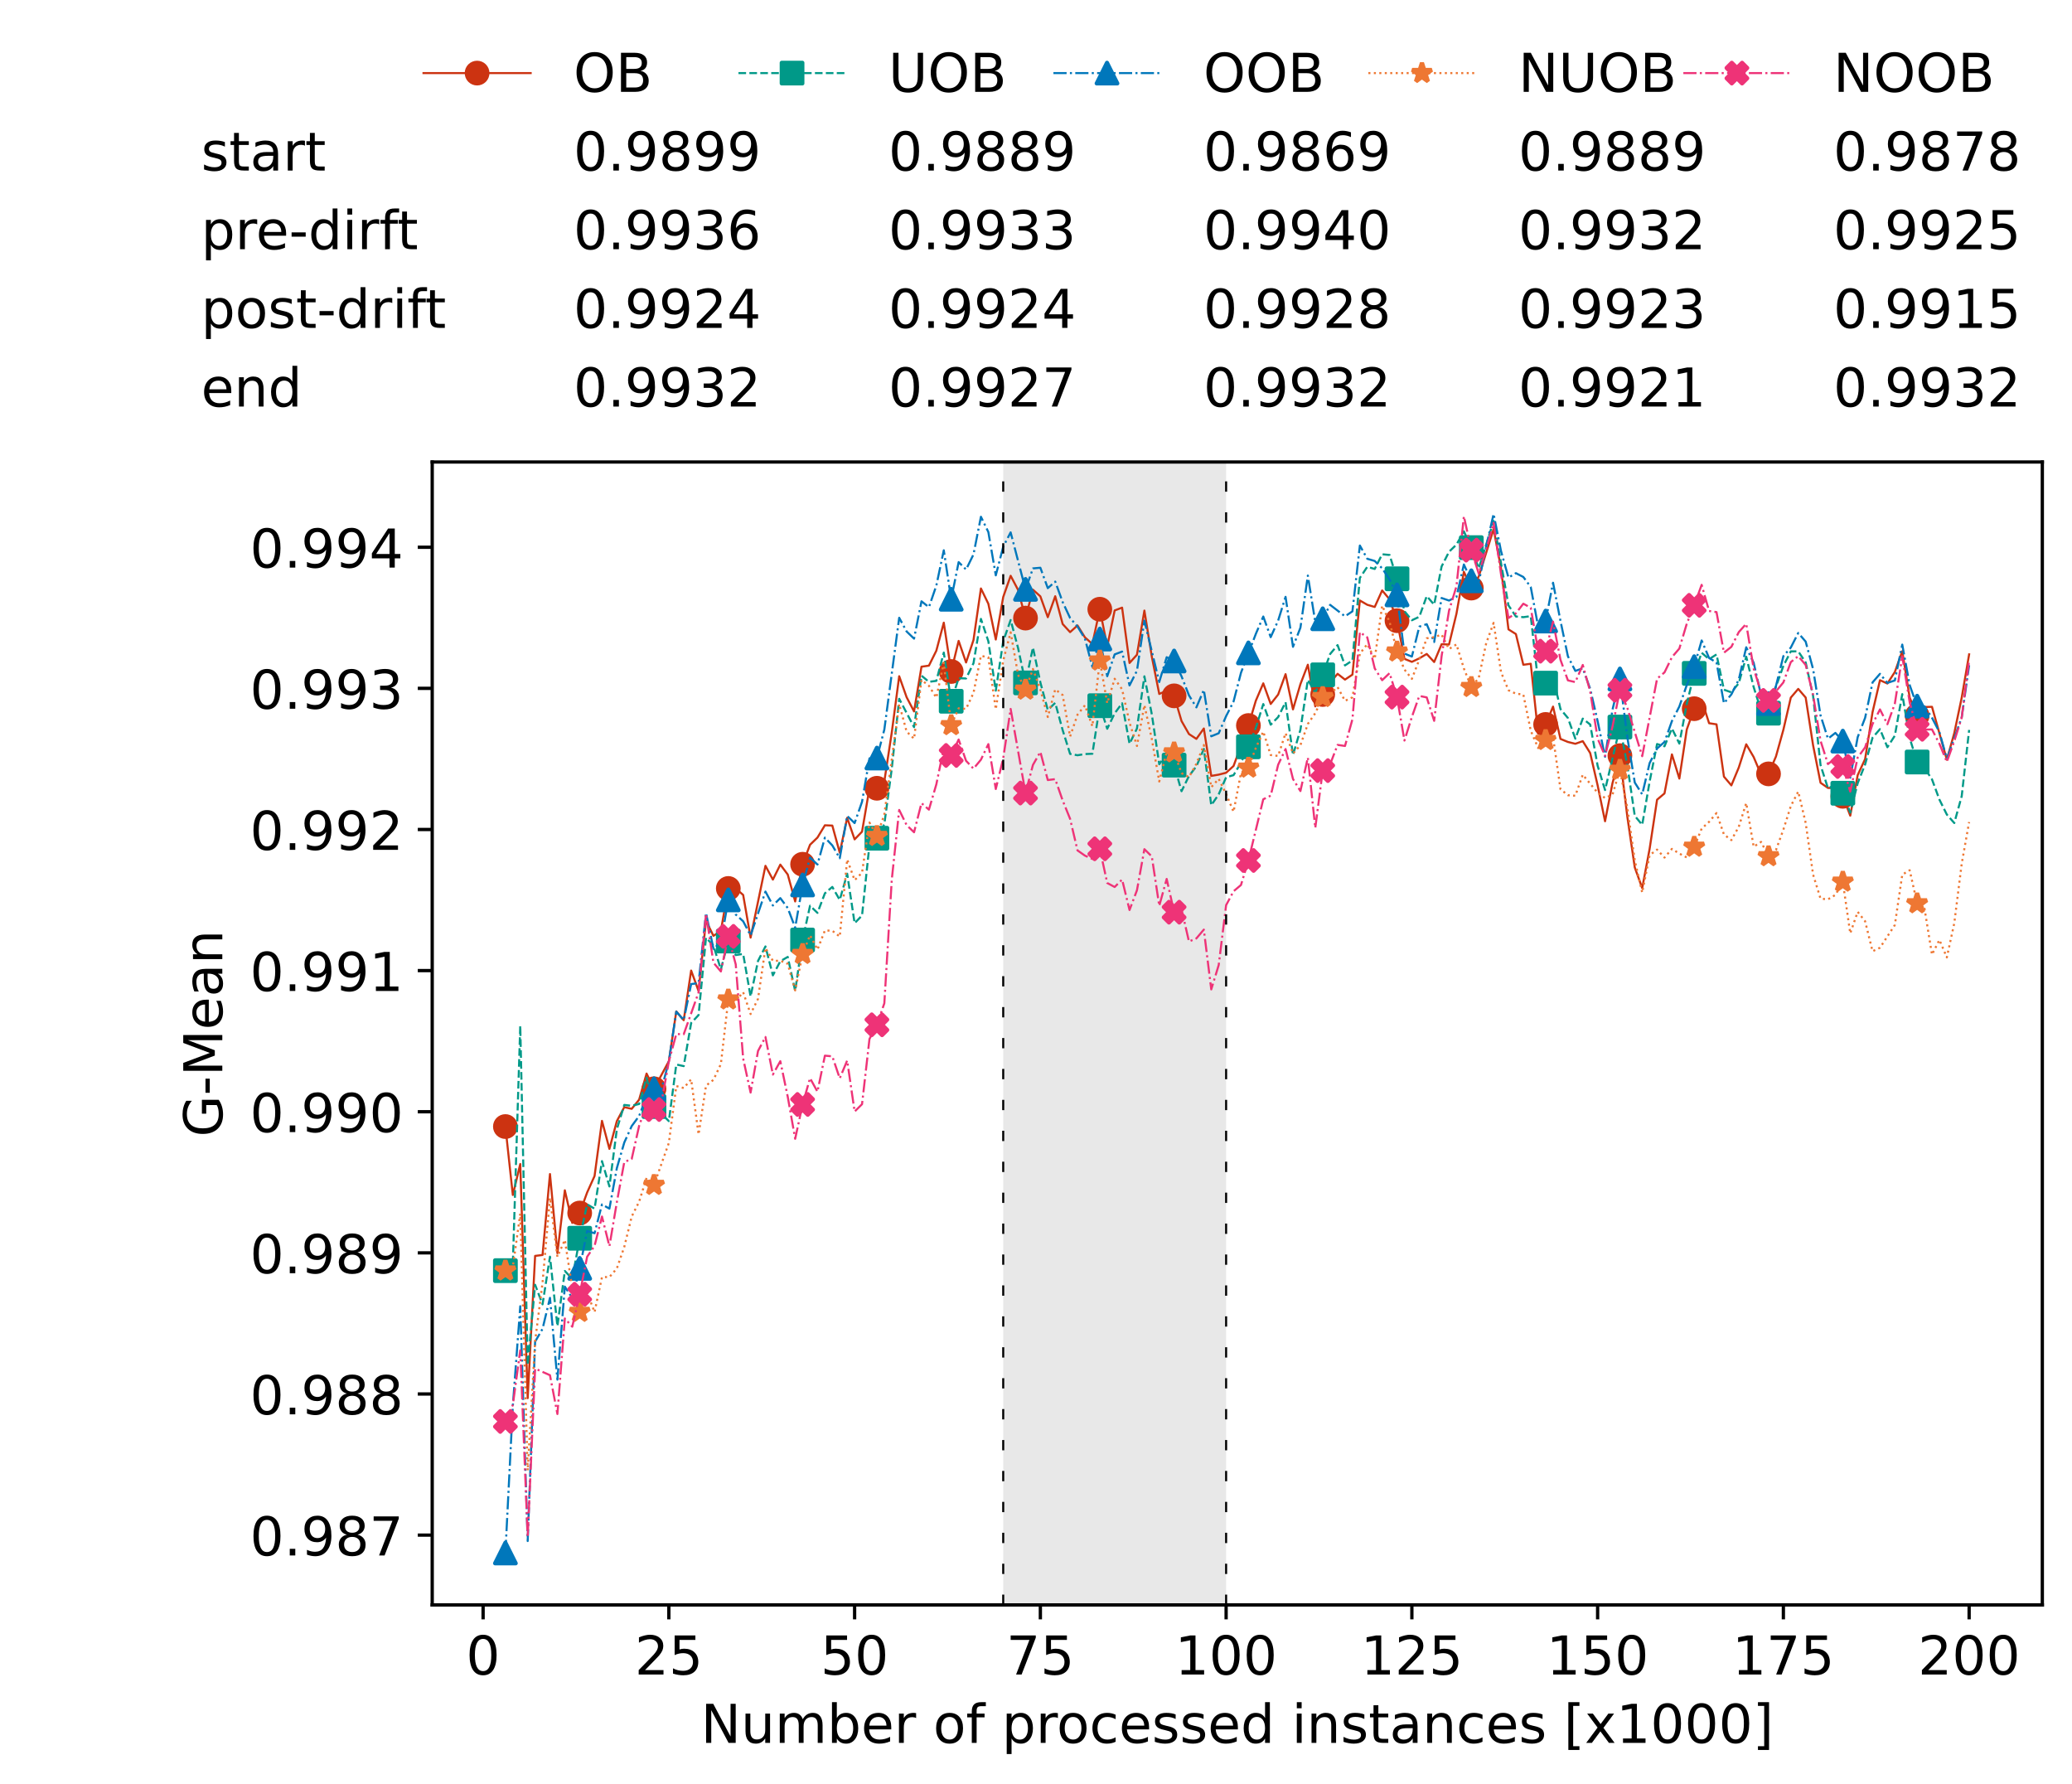 <?xml version="1.0" encoding="utf-8" standalone="no"?>
<!DOCTYPE svg PUBLIC "-//W3C//DTD SVG 1.1//EN"
  "http://www.w3.org/Graphics/SVG/1.1/DTD/svg11.dtd">
<!-- Created with matplotlib (https://matplotlib.org/) -->
<svg height="432.615pt" version="1.1" viewBox="0 0 502.65 432.615" width="502.65pt" xmlns="http://www.w3.org/2000/svg" xmlns:xlink="http://www.w3.org/1999/xlink">
 <defs>
  <style type="text/css">*{stroke-linecap:butt;stroke-linejoin:round;}</style>
 </defs>
 <g id="figure_1">
  <g id="patch_1">
   <path d="M 0 432.615 
L 502.65 432.615 
L 502.65 0 
L 0 0 
z
" style="fill:#ffffff;"/>
  </g>
  <g id="axes_1">
   <g id="patch_2">
    <path d="M 104.85 389.252 
L 495.45 389.252 
L 495.45 112.052 
L 104.85 112.052 
z
" style="fill:#ffffff;"/>
   </g>
   <g id="patch_3">
    <path clip-path="url(#p794428f292)" d="M 297.446 389.252 
L 297.446 112.052 
L 243.372 112.052 
L 243.372 389.252 
z
" style="fill:#d3d3d3;opacity:0.5;"/>
   </g>
   <g id="matplotlib.axis_1">
    <g id="xtick_1">
     <g id="line2d_1">
      <defs>
       <path d="M 0 0 
L 0 3.5 
" id="m9e38a31f3d" style="stroke:#000000;stroke-width:0.8;"/>
      </defs>
      <g>
       <use style="stroke:#000000;stroke-width:0.8;" x="117.197" xlink:href="#m9e38a31f3d" y="389.252"/>
      </g>
     </g>
     <g id="text_1">
      <!-- 0 -->
      <g transform="translate(113.061 406.13)scale(0.13 -0.13)">
       <defs>
        <path d="M 31.781 66.406 
Q 24.172 66.406 20.328 58.906 
Q 16.5 51.422 16.5 36.375 
Q 16.5 21.391 20.328 13.891 
Q 24.172 6.391 31.781 6.391 
Q 39.453 6.391 43.281 13.891 
Q 47.125 21.391 47.125 36.375 
Q 47.125 51.422 43.281 58.906 
Q 39.453 66.406 31.781 66.406 
z
M 31.781 74.219 
Q 44.047 74.219 50.516 64.516 
Q 56.984 54.828 56.984 36.375 
Q 56.984 17.969 50.516 8.266 
Q 44.047 -1.422 31.781 -1.422 
Q 19.531 -1.422 13.062 8.266 
Q 6.594 17.969 6.594 36.375 
Q 6.594 54.828 13.062 64.516 
Q 19.531 74.219 31.781 74.219 
z
" id="DejaVuSans-48"/>
       </defs>
       <use xlink:href="#DejaVuSans-48"/>
      </g>
     </g>
    </g>
    <g id="xtick_2">
     <g id="line2d_2">
      <g>
       <use style="stroke:#000000;stroke-width:0.8;" x="162.259" xlink:href="#m9e38a31f3d" y="389.252"/>
      </g>
     </g>
     <g id="text_2">
      <!-- 25 -->
      <g transform="translate(153.988 406.13)scale(0.13 -0.13)">
       <defs>
        <path d="M 19.188 8.297 
L 53.609 8.297 
L 53.609 0 
L 7.328 0 
L 7.328 8.297 
Q 12.938 14.109 22.625 23.891 
Q 32.328 33.688 34.812 36.531 
Q 39.547 41.844 41.422 45.531 
Q 43.312 49.219 43.312 52.781 
Q 43.312 58.594 39.234 62.25 
Q 35.156 65.922 28.609 65.922 
Q 23.969 65.922 18.812 64.312 
Q 13.672 62.703 7.812 59.422 
L 7.812 69.391 
Q 13.766 71.781 18.938 73 
Q 24.125 74.219 28.422 74.219 
Q 39.75 74.219 46.484 68.547 
Q 53.219 62.891 53.219 53.422 
Q 53.219 48.922 51.531 44.891 
Q 49.859 40.875 45.406 35.406 
Q 44.188 33.984 37.641 27.219 
Q 31.109 20.453 19.188 8.297 
z
" id="DejaVuSans-50"/>
        <path d="M 10.797 72.906 
L 49.516 72.906 
L 49.516 64.594 
L 19.828 64.594 
L 19.828 46.734 
Q 21.969 47.469 24.109 47.828 
Q 26.266 48.188 28.422 48.188 
Q 40.625 48.188 47.75 41.5 
Q 54.891 34.812 54.891 23.391 
Q 54.891 11.625 47.562 5.094 
Q 40.234 -1.422 26.906 -1.422 
Q 22.312 -1.422 17.547 -0.641 
Q 12.797 0.141 7.719 1.703 
L 7.719 11.625 
Q 12.109 9.234 16.797 8.062 
Q 21.484 6.891 26.703 6.891 
Q 35.156 6.891 40.078 11.328 
Q 45.016 15.766 45.016 23.391 
Q 45.016 31 40.078 35.438 
Q 35.156 39.891 26.703 39.891 
Q 22.75 39.891 18.812 39.016 
Q 14.891 38.141 10.797 36.281 
z
" id="DejaVuSans-53"/>
       </defs>
       <use xlink:href="#DejaVuSans-50"/>
       <use x="63.623" xlink:href="#DejaVuSans-53"/>
      </g>
     </g>
    </g>
    <g id="xtick_3">
     <g id="line2d_3">
      <g>
       <use style="stroke:#000000;stroke-width:0.8;" x="207.322" xlink:href="#m9e38a31f3d" y="389.252"/>
      </g>
     </g>
     <g id="text_3">
      <!-- 50 -->
      <g transform="translate(199.05 406.13)scale(0.13 -0.13)">
       <use xlink:href="#DejaVuSans-53"/>
       <use x="63.623" xlink:href="#DejaVuSans-48"/>
      </g>
     </g>
    </g>
    <g id="xtick_4">
     <g id="line2d_4">
      <g>
       <use style="stroke:#000000;stroke-width:0.8;" x="252.384" xlink:href="#m9e38a31f3d" y="389.252"/>
      </g>
     </g>
     <g id="text_4">
      <!-- 75 -->
      <g transform="translate(244.113 406.13)scale(0.13 -0.13)">
       <defs>
        <path d="M 8.203 72.906 
L 55.078 72.906 
L 55.078 68.703 
L 28.609 0 
L 18.312 0 
L 43.219 64.594 
L 8.203 64.594 
z
" id="DejaVuSans-55"/>
       </defs>
       <use xlink:href="#DejaVuSans-55"/>
       <use x="63.623" xlink:href="#DejaVuSans-53"/>
      </g>
     </g>
    </g>
    <g id="xtick_5">
     <g id="line2d_5">
      <g>
       <use style="stroke:#000000;stroke-width:0.8;" x="297.446" xlink:href="#m9e38a31f3d" y="389.252"/>
      </g>
     </g>
     <g id="text_5">
      <!-- 100 -->
      <g transform="translate(285.039 406.13)scale(0.13 -0.13)">
       <defs>
        <path d="M 12.406 8.297 
L 28.516 8.297 
L 28.516 63.922 
L 10.984 60.406 
L 10.984 69.391 
L 28.422 72.906 
L 38.281 72.906 
L 38.281 8.297 
L 54.391 8.297 
L 54.391 0 
L 12.406 0 
z
" id="DejaVuSans-49"/>
       </defs>
       <use xlink:href="#DejaVuSans-49"/>
       <use x="63.623" xlink:href="#DejaVuSans-48"/>
       <use x="127.246" xlink:href="#DejaVuSans-48"/>
      </g>
     </g>
    </g>
    <g id="xtick_6">
     <g id="line2d_6">
      <g>
       <use style="stroke:#000000;stroke-width:0.8;" x="342.509" xlink:href="#m9e38a31f3d" y="389.252"/>
      </g>
     </g>
     <g id="text_6">
      <!-- 125 -->
      <g transform="translate(330.102 406.13)scale(0.13 -0.13)">
       <use xlink:href="#DejaVuSans-49"/>
       <use x="63.623" xlink:href="#DejaVuSans-50"/>
       <use x="127.246" xlink:href="#DejaVuSans-53"/>
      </g>
     </g>
    </g>
    <g id="xtick_7">
     <g id="line2d_7">
      <g>
       <use style="stroke:#000000;stroke-width:0.8;" x="387.571" xlink:href="#m9e38a31f3d" y="389.252"/>
      </g>
     </g>
     <g id="text_7">
      <!-- 150 -->
      <g transform="translate(375.164 406.13)scale(0.13 -0.13)">
       <use xlink:href="#DejaVuSans-49"/>
       <use x="63.623" xlink:href="#DejaVuSans-53"/>
       <use x="127.246" xlink:href="#DejaVuSans-48"/>
      </g>
     </g>
    </g>
    <g id="xtick_8">
     <g id="line2d_8">
      <g>
       <use style="stroke:#000000;stroke-width:0.8;" x="432.633" xlink:href="#m9e38a31f3d" y="389.252"/>
      </g>
     </g>
     <g id="text_8">
      <!-- 175 -->
      <g transform="translate(420.226 406.13)scale(0.13 -0.13)">
       <use xlink:href="#DejaVuSans-49"/>
       <use x="63.623" xlink:href="#DejaVuSans-55"/>
       <use x="127.246" xlink:href="#DejaVuSans-53"/>
      </g>
     </g>
    </g>
    <g id="xtick_9">
     <g id="line2d_9">
      <g>
       <use style="stroke:#000000;stroke-width:0.8;" x="477.695" xlink:href="#m9e38a31f3d" y="389.252"/>
      </g>
     </g>
     <g id="text_9">
      <!-- 200 -->
      <g transform="translate(465.289 406.13)scale(0.13 -0.13)">
       <use xlink:href="#DejaVuSans-50"/>
       <use x="63.623" xlink:href="#DejaVuSans-48"/>
       <use x="127.246" xlink:href="#DejaVuSans-48"/>
      </g>
     </g>
    </g>
    <g id="text_10">
     <!-- Number of processed instances [x1000] -->
     <g transform="translate(170.025 422.711)scale(0.13 -0.13)">
      <defs>
       <path d="M 9.812 72.906 
L 23.094 72.906 
L 55.422 11.922 
L 55.422 72.906 
L 64.984 72.906 
L 64.984 0 
L 51.703 0 
L 19.391 60.984 
L 19.391 0 
L 9.812 0 
z
" id="DejaVuSans-78"/>
       <path d="M 8.5 21.578 
L 8.5 54.688 
L 17.484 54.688 
L 17.484 21.922 
Q 17.484 14.156 20.5 10.266 
Q 23.531 6.391 29.594 6.391 
Q 36.859 6.391 41.078 11.031 
Q 45.312 15.672 45.312 23.688 
L 45.312 54.688 
L 54.297 54.688 
L 54.297 0 
L 45.312 0 
L 45.312 8.406 
Q 42.047 3.422 37.719 1 
Q 33.406 -1.422 27.688 -1.422 
Q 18.266 -1.422 13.375 4.438 
Q 8.5 10.297 8.5 21.578 
z
M 31.109 56 
z
" id="DejaVuSans-117"/>
       <path d="M 52 44.188 
Q 55.375 50.25 60.062 53.125 
Q 64.75 56 71.094 56 
Q 79.641 56 84.281 50.016 
Q 88.922 44.047 88.922 33.016 
L 88.922 0 
L 79.891 0 
L 79.891 32.719 
Q 79.891 40.578 77.094 44.375 
Q 74.312 48.188 68.609 48.188 
Q 61.625 48.188 57.562 43.547 
Q 53.516 38.922 53.516 30.906 
L 53.516 0 
L 44.484 0 
L 44.484 32.719 
Q 44.484 40.625 41.703 44.406 
Q 38.922 48.188 33.109 48.188 
Q 26.219 48.188 22.156 43.531 
Q 18.109 38.875 18.109 30.906 
L 18.109 0 
L 9.078 0 
L 9.078 54.688 
L 18.109 54.688 
L 18.109 46.188 
Q 21.188 51.219 25.484 53.609 
Q 29.781 56 35.688 56 
Q 41.656 56 45.828 52.969 
Q 50 49.953 52 44.188 
z
" id="DejaVuSans-109"/>
       <path d="M 48.688 27.297 
Q 48.688 37.203 44.609 42.844 
Q 40.531 48.484 33.406 48.484 
Q 26.266 48.484 22.188 42.844 
Q 18.109 37.203 18.109 27.297 
Q 18.109 17.391 22.188 11.75 
Q 26.266 6.109 33.406 6.109 
Q 40.531 6.109 44.609 11.75 
Q 48.688 17.391 48.688 27.297 
z
M 18.109 46.391 
Q 20.953 51.266 25.266 53.625 
Q 29.594 56 35.594 56 
Q 45.562 56 51.781 48.094 
Q 58.016 40.188 58.016 27.297 
Q 58.016 14.406 51.781 6.484 
Q 45.562 -1.422 35.594 -1.422 
Q 29.594 -1.422 25.266 0.953 
Q 20.953 3.328 18.109 8.203 
L 18.109 0 
L 9.078 0 
L 9.078 75.984 
L 18.109 75.984 
z
" id="DejaVuSans-98"/>
       <path d="M 56.203 29.594 
L 56.203 25.203 
L 14.891 25.203 
Q 15.484 15.922 20.484 11.062 
Q 25.484 6.203 34.422 6.203 
Q 39.594 6.203 44.453 7.469 
Q 49.312 8.734 54.109 11.281 
L 54.109 2.781 
Q 49.266 0.734 44.188 -0.344 
Q 39.109 -1.422 33.891 -1.422 
Q 20.797 -1.422 13.156 6.188 
Q 5.516 13.812 5.516 26.812 
Q 5.516 40.234 12.766 48.109 
Q 20.016 56 32.328 56 
Q 43.359 56 49.781 48.891 
Q 56.203 41.797 56.203 29.594 
z
M 47.219 32.234 
Q 47.125 39.594 43.094 43.984 
Q 39.062 48.391 32.422 48.391 
Q 24.906 48.391 20.391 44.141 
Q 15.875 39.891 15.188 32.172 
z
" id="DejaVuSans-101"/>
       <path d="M 41.109 46.297 
Q 39.594 47.172 37.812 47.578 
Q 36.031 48 33.891 48 
Q 26.266 48 22.188 43.047 
Q 18.109 38.094 18.109 28.812 
L 18.109 0 
L 9.078 0 
L 9.078 54.688 
L 18.109 54.688 
L 18.109 46.188 
Q 20.953 51.172 25.484 53.578 
Q 30.031 56 36.531 56 
Q 37.453 56 38.578 55.875 
Q 39.703 55.766 41.062 55.516 
z
" id="DejaVuSans-114"/>
       <path id="DejaVuSans-32"/>
       <path d="M 30.609 48.391 
Q 23.391 48.391 19.188 42.75 
Q 14.984 37.109 14.984 27.297 
Q 14.984 17.484 19.156 11.844 
Q 23.344 6.203 30.609 6.203 
Q 37.797 6.203 41.984 11.859 
Q 46.188 17.531 46.188 27.297 
Q 46.188 37.016 41.984 42.703 
Q 37.797 48.391 30.609 48.391 
z
M 30.609 56 
Q 42.328 56 49.016 48.375 
Q 55.719 40.766 55.719 27.297 
Q 55.719 13.875 49.016 6.219 
Q 42.328 -1.422 30.609 -1.422 
Q 18.844 -1.422 12.172 6.219 
Q 5.516 13.875 5.516 27.297 
Q 5.516 40.766 12.172 48.375 
Q 18.844 56 30.609 56 
z
" id="DejaVuSans-111"/>
       <path d="M 37.109 75.984 
L 37.109 68.5 
L 28.516 68.5 
Q 23.688 68.5 21.797 66.547 
Q 19.922 64.594 19.922 59.516 
L 19.922 54.688 
L 34.719 54.688 
L 34.719 47.703 
L 19.922 47.703 
L 19.922 0 
L 10.891 0 
L 10.891 47.703 
L 2.297 47.703 
L 2.297 54.688 
L 10.891 54.688 
L 10.891 58.5 
Q 10.891 67.625 15.141 71.797 
Q 19.391 75.984 28.609 75.984 
z
" id="DejaVuSans-102"/>
       <path d="M 18.109 8.203 
L 18.109 -20.797 
L 9.078 -20.797 
L 9.078 54.688 
L 18.109 54.688 
L 18.109 46.391 
Q 20.953 51.266 25.266 53.625 
Q 29.594 56 35.594 56 
Q 45.562 56 51.781 48.094 
Q 58.016 40.188 58.016 27.297 
Q 58.016 14.406 51.781 6.484 
Q 45.562 -1.422 35.594 -1.422 
Q 29.594 -1.422 25.266 0.953 
Q 20.953 3.328 18.109 8.203 
z
M 48.688 27.297 
Q 48.688 37.203 44.609 42.844 
Q 40.531 48.484 33.406 48.484 
Q 26.266 48.484 22.188 42.844 
Q 18.109 37.203 18.109 27.297 
Q 18.109 17.391 22.188 11.75 
Q 26.266 6.109 33.406 6.109 
Q 40.531 6.109 44.609 11.75 
Q 48.688 17.391 48.688 27.297 
z
" id="DejaVuSans-112"/>
       <path d="M 48.781 52.594 
L 48.781 44.188 
Q 44.969 46.297 41.141 47.344 
Q 37.312 48.391 33.406 48.391 
Q 24.656 48.391 19.812 42.844 
Q 14.984 37.312 14.984 27.297 
Q 14.984 17.281 19.812 11.734 
Q 24.656 6.203 33.406 6.203 
Q 37.312 6.203 41.141 7.25 
Q 44.969 8.297 48.781 10.406 
L 48.781 2.094 
Q 45.016 0.344 40.984 -0.531 
Q 36.969 -1.422 32.422 -1.422 
Q 20.062 -1.422 12.781 6.344 
Q 5.516 14.109 5.516 27.297 
Q 5.516 40.672 12.859 48.328 
Q 20.219 56 33.016 56 
Q 37.156 56 41.109 55.141 
Q 45.062 54.297 48.781 52.594 
z
" id="DejaVuSans-99"/>
       <path d="M 44.281 53.078 
L 44.281 44.578 
Q 40.484 46.531 36.375 47.5 
Q 32.281 48.484 27.875 48.484 
Q 21.188 48.484 17.844 46.438 
Q 14.5 44.391 14.5 40.281 
Q 14.5 37.156 16.891 35.375 
Q 19.281 33.594 26.516 31.984 
L 29.594 31.297 
Q 39.156 29.25 43.188 25.516 
Q 47.219 21.781 47.219 15.094 
Q 47.219 7.469 41.188 3.016 
Q 35.156 -1.422 24.609 -1.422 
Q 20.219 -1.422 15.453 -0.562 
Q 10.688 0.297 5.422 2 
L 5.422 11.281 
Q 10.406 8.688 15.234 7.391 
Q 20.062 6.109 24.812 6.109 
Q 31.156 6.109 34.562 8.281 
Q 37.984 10.453 37.984 14.406 
Q 37.984 18.062 35.516 20.016 
Q 33.062 21.969 24.703 23.781 
L 21.578 24.516 
Q 13.234 26.266 9.516 29.906 
Q 5.812 33.547 5.812 39.891 
Q 5.812 47.609 11.281 51.797 
Q 16.75 56 26.812 56 
Q 31.781 56 36.172 55.266 
Q 40.578 54.547 44.281 53.078 
z
" id="DejaVuSans-115"/>
       <path d="M 45.406 46.391 
L 45.406 75.984 
L 54.391 75.984 
L 54.391 0 
L 45.406 0 
L 45.406 8.203 
Q 42.578 3.328 38.25 0.953 
Q 33.938 -1.422 27.875 -1.422 
Q 17.969 -1.422 11.734 6.484 
Q 5.516 14.406 5.516 27.297 
Q 5.516 40.188 11.734 48.094 
Q 17.969 56 27.875 56 
Q 33.938 56 38.25 53.625 
Q 42.578 51.266 45.406 46.391 
z
M 14.797 27.297 
Q 14.797 17.391 18.875 11.75 
Q 22.953 6.109 30.078 6.109 
Q 37.203 6.109 41.297 11.75 
Q 45.406 17.391 45.406 27.297 
Q 45.406 37.203 41.297 42.844 
Q 37.203 48.484 30.078 48.484 
Q 22.953 48.484 18.875 42.844 
Q 14.797 37.203 14.797 27.297 
z
" id="DejaVuSans-100"/>
       <path d="M 9.422 54.688 
L 18.406 54.688 
L 18.406 0 
L 9.422 0 
z
M 9.422 75.984 
L 18.406 75.984 
L 18.406 64.594 
L 9.422 64.594 
z
" id="DejaVuSans-105"/>
       <path d="M 54.891 33.016 
L 54.891 0 
L 45.906 0 
L 45.906 32.719 
Q 45.906 40.484 42.875 44.328 
Q 39.844 48.188 33.797 48.188 
Q 26.516 48.188 22.312 43.547 
Q 18.109 38.922 18.109 30.906 
L 18.109 0 
L 9.078 0 
L 9.078 54.688 
L 18.109 54.688 
L 18.109 46.188 
Q 21.344 51.125 25.703 53.562 
Q 30.078 56 35.797 56 
Q 45.219 56 50.047 50.172 
Q 54.891 44.344 54.891 33.016 
z
" id="DejaVuSans-110"/>
       <path d="M 18.312 70.219 
L 18.312 54.688 
L 36.812 54.688 
L 36.812 47.703 
L 18.312 47.703 
L 18.312 18.016 
Q 18.312 11.328 20.141 9.422 
Q 21.969 7.516 27.594 7.516 
L 36.812 7.516 
L 36.812 0 
L 27.594 0 
Q 17.188 0 13.234 3.875 
Q 9.281 7.766 9.281 18.016 
L 9.281 47.703 
L 2.688 47.703 
L 2.688 54.688 
L 9.281 54.688 
L 9.281 70.219 
z
" id="DejaVuSans-116"/>
       <path d="M 34.281 27.484 
Q 23.391 27.484 19.188 25 
Q 14.984 22.516 14.984 16.5 
Q 14.984 11.719 18.141 8.906 
Q 21.297 6.109 26.703 6.109 
Q 34.188 6.109 38.703 11.406 
Q 43.219 16.703 43.219 25.484 
L 43.219 27.484 
z
M 52.203 31.203 
L 52.203 0 
L 43.219 0 
L 43.219 8.297 
Q 40.141 3.328 35.547 0.953 
Q 30.953 -1.422 24.312 -1.422 
Q 15.922 -1.422 10.953 3.297 
Q 6 8.016 6 15.922 
Q 6 25.141 12.172 29.828 
Q 18.359 34.516 30.609 34.516 
L 43.219 34.516 
L 43.219 35.406 
Q 43.219 41.609 39.141 45 
Q 35.062 48.391 27.688 48.391 
Q 23 48.391 18.547 47.266 
Q 14.109 46.141 10.016 43.891 
L 10.016 52.203 
Q 14.938 54.109 19.578 55.047 
Q 24.219 56 28.609 56 
Q 40.484 56 46.344 49.844 
Q 52.203 43.703 52.203 31.203 
z
" id="DejaVuSans-97"/>
       <path d="M 8.594 75.984 
L 29.297 75.984 
L 29.297 69 
L 17.578 69 
L 17.578 -6.203 
L 29.297 -6.203 
L 29.297 -13.188 
L 8.594 -13.188 
z
" id="DejaVuSans-91"/>
       <path d="M 54.891 54.688 
L 35.109 28.078 
L 55.906 0 
L 45.312 0 
L 29.391 21.484 
L 13.484 0 
L 2.875 0 
L 24.125 28.609 
L 4.688 54.688 
L 15.281 54.688 
L 29.781 35.203 
L 44.281 54.688 
z
" id="DejaVuSans-120"/>
       <path d="M 30.422 75.984 
L 30.422 -13.188 
L 9.719 -13.188 
L 9.719 -6.203 
L 21.391 -6.203 
L 21.391 69 
L 9.719 69 
L 9.719 75.984 
z
" id="DejaVuSans-93"/>
      </defs>
      <use xlink:href="#DejaVuSans-78"/>
      <use x="74.805" xlink:href="#DejaVuSans-117"/>
      <use x="138.184" xlink:href="#DejaVuSans-109"/>
      <use x="235.596" xlink:href="#DejaVuSans-98"/>
      <use x="299.072" xlink:href="#DejaVuSans-101"/>
      <use x="360.596" xlink:href="#DejaVuSans-114"/>
      <use x="401.709" xlink:href="#DejaVuSans-32"/>
      <use x="433.496" xlink:href="#DejaVuSans-111"/>
      <use x="494.678" xlink:href="#DejaVuSans-102"/>
      <use x="529.883" xlink:href="#DejaVuSans-32"/>
      <use x="561.67" xlink:href="#DejaVuSans-112"/>
      <use x="625.146" xlink:href="#DejaVuSans-114"/>
      <use x="664.01" xlink:href="#DejaVuSans-111"/>
      <use x="725.191" xlink:href="#DejaVuSans-99"/>
      <use x="780.172" xlink:href="#DejaVuSans-101"/>
      <use x="841.695" xlink:href="#DejaVuSans-115"/>
      <use x="893.795" xlink:href="#DejaVuSans-115"/>
      <use x="945.895" xlink:href="#DejaVuSans-101"/>
      <use x="1007.418" xlink:href="#DejaVuSans-100"/>
      <use x="1070.895" xlink:href="#DejaVuSans-32"/>
      <use x="1102.682" xlink:href="#DejaVuSans-105"/>
      <use x="1130.465" xlink:href="#DejaVuSans-110"/>
      <use x="1193.844" xlink:href="#DejaVuSans-115"/>
      <use x="1245.943" xlink:href="#DejaVuSans-116"/>
      <use x="1285.152" xlink:href="#DejaVuSans-97"/>
      <use x="1346.432" xlink:href="#DejaVuSans-110"/>
      <use x="1409.811" xlink:href="#DejaVuSans-99"/>
      <use x="1464.791" xlink:href="#DejaVuSans-101"/>
      <use x="1526.314" xlink:href="#DejaVuSans-115"/>
      <use x="1578.414" xlink:href="#DejaVuSans-32"/>
      <use x="1610.201" xlink:href="#DejaVuSans-91"/>
      <use x="1649.215" xlink:href="#DejaVuSans-120"/>
      <use x="1708.395" xlink:href="#DejaVuSans-49"/>
      <use x="1772.018" xlink:href="#DejaVuSans-48"/>
      <use x="1835.641" xlink:href="#DejaVuSans-48"/>
      <use x="1899.264" xlink:href="#DejaVuSans-48"/>
      <use x="1962.887" xlink:href="#DejaVuSans-93"/>
     </g>
    </g>
   </g>
   <g id="matplotlib.axis_2">
    <g id="ytick_1">
     <g id="line2d_10">
      <defs>
       <path d="M 0 0 
L -3.5 0 
" id="mb17d3de22a" style="stroke:#000000;stroke-width:0.8;"/>
      </defs>
      <g>
       <use style="stroke:#000000;stroke-width:0.8;" x="104.85" xlink:href="#mb17d3de22a" y="372.315"/>
      </g>
     </g>
     <g id="text_11">
      <!-- 0.987 -->
      <g transform="translate(60.633 377.254)scale(0.13 -0.13)">
       <defs>
        <path d="M 10.688 12.406 
L 21 12.406 
L 21 0 
L 10.688 0 
z
" id="DejaVuSans-46"/>
        <path d="M 10.984 1.516 
L 10.984 10.5 
Q 14.703 8.734 18.5 7.812 
Q 22.312 6.891 25.984 6.891 
Q 35.75 6.891 40.891 13.453 
Q 46.047 20.016 46.781 33.406 
Q 43.953 29.203 39.594 26.953 
Q 35.25 24.703 29.984 24.703 
Q 19.047 24.703 12.672 31.312 
Q 6.297 37.938 6.297 49.422 
Q 6.297 60.641 12.938 67.422 
Q 19.578 74.219 30.609 74.219 
Q 43.266 74.219 49.922 64.516 
Q 56.594 54.828 56.594 36.375 
Q 56.594 19.141 48.406 8.859 
Q 40.234 -1.422 26.422 -1.422 
Q 22.703 -1.422 18.891 -0.688 
Q 15.094 0.047 10.984 1.516 
z
M 30.609 32.422 
Q 37.25 32.422 41.125 36.953 
Q 45.016 41.5 45.016 49.422 
Q 45.016 57.281 41.125 61.844 
Q 37.25 66.406 30.609 66.406 
Q 23.969 66.406 20.094 61.844 
Q 16.219 57.281 16.219 49.422 
Q 16.219 41.5 20.094 36.953 
Q 23.969 32.422 30.609 32.422 
z
" id="DejaVuSans-57"/>
        <path d="M 31.781 34.625 
Q 24.75 34.625 20.719 30.859 
Q 16.703 27.094 16.703 20.516 
Q 16.703 13.922 20.719 10.156 
Q 24.75 6.391 31.781 6.391 
Q 38.812 6.391 42.859 10.172 
Q 46.922 13.969 46.922 20.516 
Q 46.922 27.094 42.891 30.859 
Q 38.875 34.625 31.781 34.625 
z
M 21.922 38.812 
Q 15.578 40.375 12.031 44.719 
Q 8.5 49.078 8.5 55.328 
Q 8.5 64.062 14.719 69.141 
Q 20.953 74.219 31.781 74.219 
Q 42.672 74.219 48.875 69.141 
Q 55.078 64.062 55.078 55.328 
Q 55.078 49.078 51.531 44.719 
Q 48 40.375 41.703 38.812 
Q 48.828 37.156 52.797 32.312 
Q 56.781 27.484 56.781 20.516 
Q 56.781 9.906 50.312 4.234 
Q 43.844 -1.422 31.781 -1.422 
Q 19.734 -1.422 13.25 4.234 
Q 6.781 9.906 6.781 20.516 
Q 6.781 27.484 10.781 32.312 
Q 14.797 37.156 21.922 38.812 
z
M 18.312 54.391 
Q 18.312 48.734 21.844 45.562 
Q 25.391 42.391 31.781 42.391 
Q 38.141 42.391 41.719 45.562 
Q 45.312 48.734 45.312 54.391 
Q 45.312 60.062 41.719 63.234 
Q 38.141 66.406 31.781 66.406 
Q 25.391 66.406 21.844 63.234 
Q 18.312 60.062 18.312 54.391 
z
" id="DejaVuSans-56"/>
       </defs>
       <use xlink:href="#DejaVuSans-48"/>
       <use x="63.623" xlink:href="#DejaVuSans-46"/>
       <use x="95.41" xlink:href="#DejaVuSans-57"/>
       <use x="159.033" xlink:href="#DejaVuSans-56"/>
       <use x="222.656" xlink:href="#DejaVuSans-55"/>
      </g>
     </g>
    </g>
    <g id="ytick_2">
     <g id="line2d_11">
      <g>
       <use style="stroke:#000000;stroke-width:0.8;" x="104.85" xlink:href="#mb17d3de22a" y="338.087"/>
      </g>
     </g>
     <g id="text_12">
      <!-- 0.988 -->
      <g transform="translate(60.633 343.026)scale(0.13 -0.13)">
       <use xlink:href="#DejaVuSans-48"/>
       <use x="63.623" xlink:href="#DejaVuSans-46"/>
       <use x="95.41" xlink:href="#DejaVuSans-57"/>
       <use x="159.033" xlink:href="#DejaVuSans-56"/>
       <use x="222.656" xlink:href="#DejaVuSans-56"/>
      </g>
     </g>
    </g>
    <g id="ytick_3">
     <g id="line2d_12">
      <g>
       <use style="stroke:#000000;stroke-width:0.8;" x="104.85" xlink:href="#mb17d3de22a" y="303.86"/>
      </g>
     </g>
     <g id="text_13">
      <!-- 0.989 -->
      <g transform="translate(60.633 308.799)scale(0.13 -0.13)">
       <use xlink:href="#DejaVuSans-48"/>
       <use x="63.623" xlink:href="#DejaVuSans-46"/>
       <use x="95.41" xlink:href="#DejaVuSans-57"/>
       <use x="159.033" xlink:href="#DejaVuSans-56"/>
       <use x="222.656" xlink:href="#DejaVuSans-57"/>
      </g>
     </g>
    </g>
    <g id="ytick_4">
     <g id="line2d_13">
      <g>
       <use style="stroke:#000000;stroke-width:0.8;" x="104.85" xlink:href="#mb17d3de22a" y="269.632"/>
      </g>
     </g>
     <g id="text_14">
      <!-- 0.990 -->
      <g transform="translate(60.633 274.571)scale(0.13 -0.13)">
       <use xlink:href="#DejaVuSans-48"/>
       <use x="63.623" xlink:href="#DejaVuSans-46"/>
       <use x="95.41" xlink:href="#DejaVuSans-57"/>
       <use x="159.033" xlink:href="#DejaVuSans-57"/>
       <use x="222.656" xlink:href="#DejaVuSans-48"/>
      </g>
     </g>
    </g>
    <g id="ytick_5">
     <g id="line2d_14">
      <g>
       <use style="stroke:#000000;stroke-width:0.8;" x="104.85" xlink:href="#mb17d3de22a" y="235.405"/>
      </g>
     </g>
     <g id="text_15">
      <!-- 0.991 -->
      <g transform="translate(60.633 240.344)scale(0.13 -0.13)">
       <use xlink:href="#DejaVuSans-48"/>
       <use x="63.623" xlink:href="#DejaVuSans-46"/>
       <use x="95.41" xlink:href="#DejaVuSans-57"/>
       <use x="159.033" xlink:href="#DejaVuSans-57"/>
       <use x="222.656" xlink:href="#DejaVuSans-49"/>
      </g>
     </g>
    </g>
    <g id="ytick_6">
     <g id="line2d_15">
      <g>
       <use style="stroke:#000000;stroke-width:0.8;" x="104.85" xlink:href="#mb17d3de22a" y="201.177"/>
      </g>
     </g>
     <g id="text_16">
      <!-- 0.992 -->
      <g transform="translate(60.633 206.116)scale(0.13 -0.13)">
       <use xlink:href="#DejaVuSans-48"/>
       <use x="63.623" xlink:href="#DejaVuSans-46"/>
       <use x="95.41" xlink:href="#DejaVuSans-57"/>
       <use x="159.033" xlink:href="#DejaVuSans-57"/>
       <use x="222.656" xlink:href="#DejaVuSans-50"/>
      </g>
     </g>
    </g>
    <g id="ytick_7">
     <g id="line2d_16">
      <g>
       <use style="stroke:#000000;stroke-width:0.8;" x="104.85" xlink:href="#mb17d3de22a" y="166.95"/>
      </g>
     </g>
     <g id="text_17">
      <!-- 0.993 -->
      <g transform="translate(60.633 171.889)scale(0.13 -0.13)">
       <defs>
        <path d="M 40.578 39.312 
Q 47.656 37.797 51.625 33 
Q 55.609 28.219 55.609 21.188 
Q 55.609 10.406 48.188 4.484 
Q 40.766 -1.422 27.094 -1.422 
Q 22.516 -1.422 17.656 -0.516 
Q 12.797 0.391 7.625 2.203 
L 7.625 11.719 
Q 11.719 9.328 16.594 8.109 
Q 21.484 6.891 26.812 6.891 
Q 36.078 6.891 40.938 10.547 
Q 45.797 14.203 45.797 21.188 
Q 45.797 27.641 41.281 31.266 
Q 36.766 34.906 28.719 34.906 
L 20.219 34.906 
L 20.219 43.016 
L 29.109 43.016 
Q 36.375 43.016 40.234 45.922 
Q 44.094 48.828 44.094 54.297 
Q 44.094 59.906 40.109 62.906 
Q 36.141 65.922 28.719 65.922 
Q 24.656 65.922 20.016 65.031 
Q 15.375 64.156 9.812 62.312 
L 9.812 71.094 
Q 15.438 72.656 20.344 73.438 
Q 25.25 74.219 29.594 74.219 
Q 40.828 74.219 47.359 69.109 
Q 53.906 64.016 53.906 55.328 
Q 53.906 49.266 50.438 45.094 
Q 46.969 40.922 40.578 39.312 
z
" id="DejaVuSans-51"/>
       </defs>
       <use xlink:href="#DejaVuSans-48"/>
       <use x="63.623" xlink:href="#DejaVuSans-46"/>
       <use x="95.41" xlink:href="#DejaVuSans-57"/>
       <use x="159.033" xlink:href="#DejaVuSans-57"/>
       <use x="222.656" xlink:href="#DejaVuSans-51"/>
      </g>
     </g>
    </g>
    <g id="ytick_8">
     <g id="line2d_17">
      <g>
       <use style="stroke:#000000;stroke-width:0.8;" x="104.85" xlink:href="#mb17d3de22a" y="132.723"/>
      </g>
     </g>
     <g id="text_18">
      <!-- 0.994 -->
      <g transform="translate(60.633 137.662)scale(0.13 -0.13)">
       <defs>
        <path d="M 37.797 64.312 
L 12.891 25.391 
L 37.797 25.391 
z
M 35.203 72.906 
L 47.609 72.906 
L 47.609 25.391 
L 58.016 25.391 
L 58.016 17.188 
L 47.609 17.188 
L 47.609 0 
L 37.797 0 
L 37.797 17.188 
L 4.891 17.188 
L 4.891 26.703 
z
" id="DejaVuSans-52"/>
       </defs>
       <use xlink:href="#DejaVuSans-48"/>
       <use x="63.623" xlink:href="#DejaVuSans-46"/>
       <use x="95.41" xlink:href="#DejaVuSans-57"/>
       <use x="159.033" xlink:href="#DejaVuSans-57"/>
       <use x="222.656" xlink:href="#DejaVuSans-52"/>
      </g>
     </g>
    </g>
    <g id="text_19">
     <!-- G-Mean -->
     <g transform="translate(53.93 275.744)rotate(-90)scale(0.13 -0.13)">
      <defs>
       <path d="M 59.516 10.406 
L 59.516 29.984 
L 43.406 29.984 
L 43.406 38.094 
L 69.281 38.094 
L 69.281 6.781 
Q 63.578 2.734 56.688 0.656 
Q 49.812 -1.422 42 -1.422 
Q 24.906 -1.422 15.25 8.562 
Q 5.609 18.562 5.609 36.375 
Q 5.609 54.25 15.25 64.234 
Q 24.906 74.219 42 74.219 
Q 49.125 74.219 55.547 72.453 
Q 61.969 70.703 67.391 67.281 
L 67.391 56.781 
Q 61.922 61.422 55.766 63.766 
Q 49.609 66.109 42.828 66.109 
Q 29.438 66.109 22.719 58.641 
Q 16.016 51.172 16.016 36.375 
Q 16.016 21.625 22.719 14.156 
Q 29.438 6.688 42.828 6.688 
Q 48.047 6.688 52.141 7.594 
Q 56.25 8.5 59.516 10.406 
z
" id="DejaVuSans-71"/>
       <path d="M 4.891 31.391 
L 31.203 31.391 
L 31.203 23.391 
L 4.891 23.391 
z
" id="DejaVuSans-45"/>
       <path d="M 9.812 72.906 
L 24.516 72.906 
L 43.109 23.297 
L 61.812 72.906 
L 76.516 72.906 
L 76.516 0 
L 66.891 0 
L 66.891 64.016 
L 48.094 14.016 
L 38.188 14.016 
L 19.391 64.016 
L 19.391 0 
L 9.812 0 
z
" id="DejaVuSans-77"/>
      </defs>
      <use xlink:href="#DejaVuSans-71"/>
      <use x="77.49" xlink:href="#DejaVuSans-45"/>
      <use x="113.574" xlink:href="#DejaVuSans-77"/>
      <use x="199.854" xlink:href="#DejaVuSans-101"/>
      <use x="261.377" xlink:href="#DejaVuSans-97"/>
      <use x="322.656" xlink:href="#DejaVuSans-110"/>
     </g>
    </g>
   </g>
   <g id="line2d_18"/>
   <g id="line2d_19"/>
   <g id="line2d_20"/>
   <g id="line2d_21"/>
   <g id="line2d_22"/>
   <g id="line2d_23">
    <path clip-path="url(#p794428f292)" d="M 122.605 273.227 
L 124.407 289.826 
L 126.21 282.31 
L 128.012 339.101 
L 129.815 304.598 
L 131.617 304.376 
L 133.419 284.746 
L 135.222 303.942 
L 137.024 288.687 
L 138.827 296.591 
L 140.629 294.199 
L 142.432 289.224 
L 144.234 285.224 
L 146.037 271.847 
L 147.839 278.642 
L 149.642 271.91 
L 151.444 268.521 
L 153.247 268.93 
L 155.049 266.702 
L 156.852 260.375 
L 158.654 264.068 
L 162.259 257.377 
L 164.062 245.295 
L 165.864 247.436 
L 167.667 235.391 
L 169.469 240.355 
L 171.272 223.321 
L 173.074 226.973 
L 174.877 225.782 
L 176.679 215.482 
L 178.482 215.504 
L 180.284 217.05 
L 182.087 227.399 
L 185.692 209.989 
L 187.494 213.333 
L 189.297 209.696 
L 191.099 212.101 
L 192.902 218.63 
L 194.704 209.611 
L 196.507 204.879 
L 198.309 203.14 
L 200.112 200.161 
L 201.914 200.232 
L 203.717 206.81 
L 205.519 198.346 
L 207.322 203.577 
L 209.124 201.706 
L 210.927 191.154 
L 212.729 191.182 
L 214.532 189.5 
L 216.334 177.665 
L 218.137 164.007 
L 219.939 169.105 
L 221.742 172.541 
L 223.544 161.697 
L 225.347 161.442 
L 227.149 157.812 
L 228.952 151.019 
L 230.754 162.861 
L 232.557 155.439 
L 234.359 160.671 
L 236.162 155.221 
L 237.964 142.726 
L 239.767 146.441 
L 241.569 155.105 
L 243.372 144.794 
L 245.174 139.652 
L 246.976 143.068 
L 248.779 149.91 
L 250.581 143.021 
L 252.384 144.639 
L 254.186 149.69 
L 255.989 144.609 
L 257.791 151.347 
L 259.594 153.313 
L 261.396 151.697 
L 263.199 154.593 
L 265.001 156.181 
L 266.804 147.758 
L 268.606 156.77 
L 270.409 148.056 
L 272.211 147.373 
L 274.014 160.793 
L 275.816 158.797 
L 277.619 148.086 
L 279.421 159.274 
L 281.224 168.309 
L 283.026 167.519 
L 284.829 168.768 
L 286.631 174.876 
L 288.434 178.03 
L 290.236 179.205 
L 292.039 176.686 
L 293.841 188.186 
L 295.644 187.876 
L 297.446 187.418 
L 299.249 185.779 
L 302.854 175.963 
L 304.656 169.943 
L 306.459 165.734 
L 308.261 170.739 
L 310.064 168.456 
L 311.866 163.505 
L 313.669 172.046 
L 315.471 165.923 
L 317.274 161.213 
L 319.076 171.318 
L 322.681 165.576 
L 324.484 163.423 
L 326.286 164.826 
L 328.089 163.617 
L 329.891 145.634 
L 331.694 146.681 
L 333.496 147.209 
L 335.299 143.206 
L 337.101 145.353 
L 338.904 150.541 
L 340.706 159.796 
L 342.509 160.522 
L 344.311 159.679 
L 346.114 158.605 
L 347.916 160.564 
L 349.719 156.244 
L 351.521 156.314 
L 353.324 148.852 
L 355.126 138.676 
L 356.928 142.63 
L 358.731 139.818 
L 362.336 128.312 
L 364.138 137.859 
L 365.941 152.644 
L 367.743 153.777 
L 369.546 161.23 
L 371.348 160.984 
L 373.151 177.96 
L 374.953 175.702 
L 376.756 171.375 
L 378.558 179.21 
L 380.361 179.949 
L 382.163 180.395 
L 383.966 179.756 
L 385.768 182.639 
L 387.571 190.475 
L 389.373 199.18 
L 391.176 189.941 
L 392.978 183.27 
L 394.781 198.118 
L 396.583 210.38 
L 398.386 215.4 
L 400.188 205.855 
L 401.991 193.956 
L 403.793 192.425 
L 405.596 182.967 
L 407.398 188.831 
L 409.201 176.914 
L 411.003 171.882 
L 412.806 169.729 
L 414.608 175.403 
L 416.411 175.679 
L 418.213 188.356 
L 420.016 190.481 
L 421.818 186.136 
L 423.621 180.514 
L 425.423 183.605 
L 427.226 187.879 
L 429.028 187.692 
L 430.831 183.478 
L 432.633 176.992 
L 434.436 169.189 
L 436.238 167.081 
L 438.041 169.177 
L 439.843 180.776 
L 441.646 189.848 
L 443.448 191.1 
L 445.251 191.139 
L 447.053 193.13 
L 448.856 197.83 
L 450.658 187.997 
L 452.461 184.096 
L 454.263 172.717 
L 456.066 164.975 
L 457.868 165.779 
L 459.671 162.99 
L 461.473 157.935 
L 463.276 169.202 
L 465.078 173.566 
L 466.881 171.47 
L 468.683 171.426 
L 472.288 184.263 
L 474.09 177.801 
L 475.893 169.205 
L 477.695 158.701 
L 477.695 158.701 
" style="fill:none;stroke:#cc3311;stroke-linecap:square;stroke-width:0.5;"/>
    <defs>
     <path d="M 0 2.5 
C 0.663 2.5 1.299 2.237 1.768 1.768 
C 2.237 1.299 2.5 0.663 2.5 0 
C 2.5 -0.663 2.237 -1.299 1.768 -1.768 
C 1.299 -2.237 0.663 -2.5 0 -2.5 
C -0.663 -2.5 -1.299 -2.237 -1.768 -1.768 
C -2.237 -1.299 -2.5 -0.663 -2.5 0 
C -2.5 0.663 -2.237 1.299 -1.768 1.768 
C -1.299 2.237 -0.663 2.5 0 2.5 
z
" id="ma6fee22bfb" style="stroke:#cc3311;"/>
    </defs>
    <g clip-path="url(#p794428f292)">
     <use style="fill:#cc3311;stroke:#cc3311;" x="122.605" xlink:href="#ma6fee22bfb" y="273.227"/>
     <use style="fill:#cc3311;stroke:#cc3311;" x="140.629" xlink:href="#ma6fee22bfb" y="294.199"/>
     <use style="fill:#cc3311;stroke:#cc3311;" x="158.654" xlink:href="#ma6fee22bfb" y="264.068"/>
     <use style="fill:#cc3311;stroke:#cc3311;" x="176.679" xlink:href="#ma6fee22bfb" y="215.482"/>
     <use style="fill:#cc3311;stroke:#cc3311;" x="194.704" xlink:href="#ma6fee22bfb" y="209.611"/>
     <use style="fill:#cc3311;stroke:#cc3311;" x="212.729" xlink:href="#ma6fee22bfb" y="191.182"/>
     <use style="fill:#cc3311;stroke:#cc3311;" x="230.754" xlink:href="#ma6fee22bfb" y="162.861"/>
     <use style="fill:#cc3311;stroke:#cc3311;" x="248.779" xlink:href="#ma6fee22bfb" y="149.91"/>
     <use style="fill:#cc3311;stroke:#cc3311;" x="266.804" xlink:href="#ma6fee22bfb" y="147.758"/>
     <use style="fill:#cc3311;stroke:#cc3311;" x="284.829" xlink:href="#ma6fee22bfb" y="168.768"/>
     <use style="fill:#cc3311;stroke:#cc3311;" x="302.854" xlink:href="#ma6fee22bfb" y="175.963"/>
     <use style="fill:#cc3311;stroke:#cc3311;" x="320.879" xlink:href="#ma6fee22bfb" y="168.438"/>
     <use style="fill:#cc3311;stroke:#cc3311;" x="338.904" xlink:href="#ma6fee22bfb" y="150.541"/>
     <use style="fill:#cc3311;stroke:#cc3311;" x="356.928" xlink:href="#ma6fee22bfb" y="142.63"/>
     <use style="fill:#cc3311;stroke:#cc3311;" x="374.953" xlink:href="#ma6fee22bfb" y="175.702"/>
     <use style="fill:#cc3311;stroke:#cc3311;" x="392.978" xlink:href="#ma6fee22bfb" y="183.27"/>
     <use style="fill:#cc3311;stroke:#cc3311;" x="411.003" xlink:href="#ma6fee22bfb" y="171.882"/>
     <use style="fill:#cc3311;stroke:#cc3311;" x="429.028" xlink:href="#ma6fee22bfb" y="187.692"/>
     <use style="fill:#cc3311;stroke:#cc3311;" x="447.053" xlink:href="#ma6fee22bfb" y="193.13"/>
     <use style="fill:#cc3311;stroke:#cc3311;" x="465.078" xlink:href="#ma6fee22bfb" y="173.566"/>
    </g>
   </g>
   <g id="line2d_24"/>
   <g id="line2d_25"/>
   <g id="line2d_26"/>
   <g id="line2d_27"/>
   <g id="line2d_28">
    <path clip-path="url(#p794428f292)" d="M 122.605 308.175 
L 124.407 306.745 
L 126.21 248.765 
L 128.012 331.056 
L 129.815 311.607 
L 131.617 316.349 
L 133.419 304.788 
L 135.222 321.635 
L 137.024 308.254 
L 138.827 310.166 
L 140.629 300.316 
L 142.432 292.099 
L 144.234 293.144 
L 146.037 281.606 
L 147.839 287.751 
L 149.642 273.877 
L 151.444 267.983 
L 153.247 268.191 
L 155.049 267.76 
L 156.852 261.38 
L 158.654 268.376 
L 162.259 271.909 
L 164.062 258.171 
L 165.864 258.57 
L 167.667 248.11 
L 169.469 246.182 
L 171.272 227.423 
L 173.074 229.348 
L 174.877 235.115 
L 176.679 228.238 
L 178.482 231.638 
L 180.284 231.356 
L 182.087 241.692 
L 183.889 233.065 
L 185.692 229.544 
L 187.494 236.557 
L 189.297 233.128 
L 191.099 232.088 
L 192.902 240.346 
L 194.704 227.987 
L 196.507 219.672 
L 198.309 221.403 
L 200.112 216.659 
L 201.914 215.11 
L 203.717 218.264 
L 205.519 211.904 
L 207.322 223.906 
L 209.124 222.034 
L 210.927 204.875 
L 212.729 203.296 
L 214.532 199.875 
L 216.334 186.444 
L 218.137 169.48 
L 221.742 176.355 
L 223.544 163.872 
L 225.347 165.368 
L 227.149 165.131 
L 228.952 158.27 
L 230.754 170.076 
L 232.557 164.487 
L 234.359 164.553 
L 236.162 160.852 
L 237.964 150.103 
L 239.767 155.537 
L 241.569 167.506 
L 243.372 155.521 
L 245.174 150.38 
L 246.976 157.178 
L 248.779 165.627 
L 250.581 157.045 
L 252.384 165.509 
L 254.186 172.196 
L 255.989 170.472 
L 257.791 177.076 
L 259.594 182.846 
L 261.396 183.177 
L 263.199 182.884 
L 265.001 182.811 
L 266.804 171.157 
L 268.606 176.747 
L 270.409 173.003 
L 272.211 170.57 
L 274.014 180.394 
L 275.816 176.679 
L 277.619 164.027 
L 279.421 173.252 
L 281.224 185.352 
L 283.026 182.847 
L 284.829 185.564 
L 286.631 191.894 
L 288.434 188.202 
L 290.236 185.858 
L 292.039 181.637 
L 293.841 195.301 
L 295.644 192.662 
L 297.446 188.506 
L 299.249 188.003 
L 301.051 184.979 
L 302.854 181.124 
L 304.656 176.511 
L 306.459 170.757 
L 308.261 175.762 
L 310.064 173.919 
L 311.866 170.308 
L 313.669 183.117 
L 315.471 177.001 
L 317.274 164.877 
L 319.076 168.019 
L 320.879 163.671 
L 322.681 158.614 
L 324.484 156.462 
L 326.286 161.383 
L 328.089 160.174 
L 329.891 140.163 
L 331.694 137.466 
L 333.496 137.994 
L 335.299 134.426 
L 337.101 134.6 
L 338.904 140.379 
L 340.706 148.227 
L 342.509 150.433 
L 344.311 149.589 
L 346.114 144.579 
L 347.916 146.652 
L 349.719 137.389 
L 351.521 133.825 
L 353.324 132.083 
L 355.126 128.87 
L 356.928 132.823 
L 358.731 137.859 
L 362.336 126.353 
L 365.941 146.815 
L 367.743 149.517 
L 369.546 149.685 
L 371.348 149.439 
L 373.151 165.583 
L 374.953 165.68 
L 376.756 164.199 
L 378.558 171.973 
L 380.361 174.14 
L 382.163 179.15 
L 383.966 174.29 
L 385.768 175.727 
L 387.571 185.718 
L 389.373 191.61 
L 392.978 176.328 
L 394.781 185.617 
L 396.583 197.879 
L 398.386 200.054 
L 400.188 189.552 
L 401.991 180.451 
L 403.793 180.998 
L 405.596 176.685 
L 407.398 180.344 
L 409.201 170.702 
L 411.003 163.314 
L 412.806 158.316 
L 414.608 159.876 
L 416.411 158.723 
L 418.213 167.278 
L 420.016 167.911 
L 421.818 165.687 
L 423.621 159.28 
L 425.423 166.63 
L 427.226 172.377 
L 429.028 172.969 
L 430.831 166.556 
L 432.633 161.495 
L 434.436 157.98 
L 436.238 157.976 
L 438.041 160.657 
L 439.843 168.779 
L 441.646 185.562 
L 443.448 191.175 
L 445.251 190.395 
L 447.053 192.386 
L 448.856 197.086 
L 450.658 189.949 
L 452.461 185.392 
L 454.263 178.917 
L 456.066 176.834 
L 457.868 181.228 
L 459.671 178.425 
L 461.473 168.349 
L 463.276 179.018 
L 465.078 184.812 
L 466.881 186.292 
L 468.683 189.017 
L 470.485 193.925 
L 472.288 197.558 
L 474.09 199.607 
L 475.893 193.108 
L 477.695 177.035 
L 477.695 177.035 
" style="fill:none;stroke:#009988;stroke-dasharray:1.85,0.8;stroke-dashoffset:0;stroke-width:0.5;"/>
    <defs>
     <path d="M -2.5 2.5 
L 2.5 2.5 
L 2.5 -2.5 
L -2.5 -2.5 
z
" id="mb3cd517485" style="stroke:#009988;stroke-linejoin:miter;"/>
    </defs>
    <g clip-path="url(#p794428f292)">
     <use style="fill:#009988;stroke:#009988;stroke-linejoin:miter;" x="122.605" xlink:href="#mb3cd517485" y="308.175"/>
     <use style="fill:#009988;stroke:#009988;stroke-linejoin:miter;" x="140.629" xlink:href="#mb3cd517485" y="300.316"/>
     <use style="fill:#009988;stroke:#009988;stroke-linejoin:miter;" x="158.654" xlink:href="#mb3cd517485" y="268.376"/>
     <use style="fill:#009988;stroke:#009988;stroke-linejoin:miter;" x="176.679" xlink:href="#mb3cd517485" y="228.238"/>
     <use style="fill:#009988;stroke:#009988;stroke-linejoin:miter;" x="194.704" xlink:href="#mb3cd517485" y="227.987"/>
     <use style="fill:#009988;stroke:#009988;stroke-linejoin:miter;" x="212.729" xlink:href="#mb3cd517485" y="203.296"/>
     <use style="fill:#009988;stroke:#009988;stroke-linejoin:miter;" x="230.754" xlink:href="#mb3cd517485" y="170.076"/>
     <use style="fill:#009988;stroke:#009988;stroke-linejoin:miter;" x="248.779" xlink:href="#mb3cd517485" y="165.627"/>
     <use style="fill:#009988;stroke:#009988;stroke-linejoin:miter;" x="266.804" xlink:href="#mb3cd517485" y="171.157"/>
     <use style="fill:#009988;stroke:#009988;stroke-linejoin:miter;" x="284.829" xlink:href="#mb3cd517485" y="185.564"/>
     <use style="fill:#009988;stroke:#009988;stroke-linejoin:miter;" x="302.854" xlink:href="#mb3cd517485" y="181.124"/>
     <use style="fill:#009988;stroke:#009988;stroke-linejoin:miter;" x="320.879" xlink:href="#mb3cd517485" y="163.671"/>
     <use style="fill:#009988;stroke:#009988;stroke-linejoin:miter;" x="338.904" xlink:href="#mb3cd517485" y="140.379"/>
     <use style="fill:#009988;stroke:#009988;stroke-linejoin:miter;" x="356.928" xlink:href="#mb3cd517485" y="132.823"/>
     <use style="fill:#009988;stroke:#009988;stroke-linejoin:miter;" x="374.953" xlink:href="#mb3cd517485" y="165.68"/>
     <use style="fill:#009988;stroke:#009988;stroke-linejoin:miter;" x="392.978" xlink:href="#mb3cd517485" y="176.328"/>
     <use style="fill:#009988;stroke:#009988;stroke-linejoin:miter;" x="411.003" xlink:href="#mb3cd517485" y="163.314"/>
     <use style="fill:#009988;stroke:#009988;stroke-linejoin:miter;" x="429.028" xlink:href="#mb3cd517485" y="172.969"/>
     <use style="fill:#009988;stroke:#009988;stroke-linejoin:miter;" x="447.053" xlink:href="#mb3cd517485" y="192.386"/>
     <use style="fill:#009988;stroke:#009988;stroke-linejoin:miter;" x="465.078" xlink:href="#mb3cd517485" y="184.812"/>
    </g>
   </g>
   <g id="line2d_29"/>
   <g id="line2d_30"/>
   <g id="line2d_31"/>
   <g id="line2d_32"/>
   <g id="line2d_33">
    <path clip-path="url(#p794428f292)" d="M 122.605 376.652 
L 124.407 340.984 
L 126.21 316.808 
L 128.012 373.753 
L 129.815 325.402 
L 131.617 322.289 
L 133.419 314.777 
L 135.222 334.609 
L 137.024 312.057 
L 138.827 314.82 
L 140.629 307.629 
L 142.432 298.554 
L 144.234 299.103 
L 146.037 292.114 
L 147.839 293.138 
L 149.642 283.307 
L 151.444 277.102 
L 153.247 273.109 
L 155.049 270.66 
L 156.852 265.916 
L 158.654 264.048 
L 160.457 264.217 
L 162.259 257.431 
L 164.062 245.359 
L 165.864 247.417 
L 167.667 238.668 
L 169.469 238.45 
L 171.272 221.423 
L 173.074 230.122 
L 174.877 228.551 
L 176.679 218.254 
L 178.482 221.803 
L 180.284 223.437 
L 182.087 226.866 
L 185.692 216.231 
L 187.494 219.609 
L 189.297 217.821 
L 191.099 220.227 
L 192.902 224.976 
L 194.704 214.633 
L 196.507 207.992 
L 198.309 209.676 
L 200.112 203.156 
L 201.914 205.04 
L 203.717 208.149 
L 205.519 197.896 
L 207.322 199.625 
L 209.124 194.458 
L 210.927 183.932 
L 212.729 183.856 
L 214.532 176.939 
L 218.137 149.831 
L 219.939 153.156 
L 221.742 154.89 
L 223.544 145.835 
L 225.347 147.263 
L 227.149 142.018 
L 228.952 133.461 
L 230.754 145.342 
L 232.557 136.33 
L 234.359 138.138 
L 236.162 134.462 
L 237.964 125.33 
L 239.767 129.045 
L 241.569 139.543 
L 243.372 132.588 
L 245.174 129.117 
L 248.779 142.943 
L 250.581 137.858 
L 252.384 137.698 
L 254.186 142.646 
L 255.989 141.058 
L 257.791 146.014 
L 259.594 149.88 
L 261.396 151.963 
L 263.199 154.903 
L 265.001 161.741 
L 266.804 154.99 
L 268.606 164.003 
L 270.409 158.713 
L 272.211 158.03 
L 274.014 166.236 
L 275.816 162.68 
L 277.619 150.524 
L 281.224 165.416 
L 283.026 159.392 
L 284.829 160.312 
L 286.631 164.026 
L 288.434 168.648 
L 290.236 171.561 
L 292.039 167.319 
L 293.841 178.576 
L 295.644 177.841 
L 297.446 173.685 
L 299.249 170.138 
L 301.051 163.167 
L 304.656 153.736 
L 306.459 149.527 
L 308.261 154.532 
L 310.064 150.511 
L 311.866 144.754 
L 313.669 156.872 
L 315.471 152.241 
L 317.274 139.599 
L 319.076 150.905 
L 320.879 150.077 
L 322.681 146.698 
L 326.286 149.479 
L 328.089 148.27 
L 329.891 132.313 
L 331.694 135.525 
L 333.496 136.053 
L 335.299 137.834 
L 337.101 140.537 
L 338.904 144.279 
L 340.706 158.514 
L 342.509 159.24 
L 344.311 151.98 
L 346.114 151.387 
L 347.916 155.715 
L 349.719 145.037 
L 351.521 145.657 
L 353.324 144.76 
L 355.126 136.908 
L 356.928 140.861 
L 358.731 141.203 
L 360.533 132.511 
L 362.336 124.652 
L 364.138 133.668 
L 365.941 140.089 
L 367.743 139.01 
L 369.546 139.935 
L 371.348 142.376 
L 373.151 152.021 
L 374.953 150.624 
L 376.756 141.333 
L 378.558 150.586 
L 380.361 159.169 
L 382.163 162.721 
L 383.966 162.083 
L 385.768 167.07 
L 387.571 174.906 
L 389.373 183.537 
L 391.176 172.115 
L 392.978 164.665 
L 394.781 178.838 
L 396.583 189.796 
L 398.386 192.655 
L 400.188 185.071 
L 401.991 181.536 
L 403.793 179.955 
L 405.596 174.884 
L 407.398 171.348 
L 409.201 166.137 
L 411.003 161.691 
L 412.806 155.332 
L 414.608 159.588 
L 416.411 160.671 
L 418.213 170.555 
L 420.016 168.42 
L 421.818 164.799 
L 423.621 156.986 
L 425.423 160.753 
L 427.226 168.649 
L 429.028 170.635 
L 430.831 166.389 
L 432.633 159.14 
L 434.436 157.055 
L 436.238 153.516 
L 438.041 155.612 
L 439.843 162.286 
L 441.646 173.501 
L 443.448 179.16 
L 445.251 177.755 
L 447.053 179.746 
L 448.856 188.624 
L 450.658 178.791 
L 452.461 174.097 
L 454.263 165.511 
L 456.066 163.429 
L 457.868 165.63 
L 459.671 165.031 
L 461.473 156.335 
L 463.276 166.163 
L 465.078 171.268 
L 466.881 171.33 
L 468.683 174.081 
L 470.485 177.559 
L 472.288 184.045 
L 475.893 173.985 
L 477.695 161.348 
L 477.695 161.348 
" style="fill:none;stroke:#0077bb;stroke-dasharray:3.2,0.8,0.5,0.8;stroke-dashoffset:0;stroke-width:0.5;"/>
    <defs>
     <path d="M 0 -2.5 
L -2.5 2.5 
L 2.5 2.5 
z
" id="m035a2d9541" style="stroke:#0077bb;stroke-linejoin:miter;"/>
    </defs>
    <g clip-path="url(#p794428f292)">
     <use style="fill:#0077bb;stroke:#0077bb;stroke-linejoin:miter;" x="122.605" xlink:href="#m035a2d9541" y="376.652"/>
     <use style="fill:#0077bb;stroke:#0077bb;stroke-linejoin:miter;" x="140.629" xlink:href="#m035a2d9541" y="307.629"/>
     <use style="fill:#0077bb;stroke:#0077bb;stroke-linejoin:miter;" x="158.654" xlink:href="#m035a2d9541" y="264.048"/>
     <use style="fill:#0077bb;stroke:#0077bb;stroke-linejoin:miter;" x="176.679" xlink:href="#m035a2d9541" y="218.254"/>
     <use style="fill:#0077bb;stroke:#0077bb;stroke-linejoin:miter;" x="194.704" xlink:href="#m035a2d9541" y="214.633"/>
     <use style="fill:#0077bb;stroke:#0077bb;stroke-linejoin:miter;" x="212.729" xlink:href="#m035a2d9541" y="183.856"/>
     <use style="fill:#0077bb;stroke:#0077bb;stroke-linejoin:miter;" x="230.754" xlink:href="#m035a2d9541" y="145.342"/>
     <use style="fill:#0077bb;stroke:#0077bb;stroke-linejoin:miter;" x="248.779" xlink:href="#m035a2d9541" y="142.943"/>
     <use style="fill:#0077bb;stroke:#0077bb;stroke-linejoin:miter;" x="266.804" xlink:href="#m035a2d9541" y="154.99"/>
     <use style="fill:#0077bb;stroke:#0077bb;stroke-linejoin:miter;" x="284.829" xlink:href="#m035a2d9541" y="160.312"/>
     <use style="fill:#0077bb;stroke:#0077bb;stroke-linejoin:miter;" x="302.854" xlink:href="#m035a2d9541" y="158.349"/>
     <use style="fill:#0077bb;stroke:#0077bb;stroke-linejoin:miter;" x="320.879" xlink:href="#m035a2d9541" y="150.077"/>
     <use style="fill:#0077bb;stroke:#0077bb;stroke-linejoin:miter;" x="338.904" xlink:href="#m035a2d9541" y="144.279"/>
     <use style="fill:#0077bb;stroke:#0077bb;stroke-linejoin:miter;" x="356.928" xlink:href="#m035a2d9541" y="140.861"/>
     <use style="fill:#0077bb;stroke:#0077bb;stroke-linejoin:miter;" x="374.953" xlink:href="#m035a2d9541" y="150.624"/>
     <use style="fill:#0077bb;stroke:#0077bb;stroke-linejoin:miter;" x="392.978" xlink:href="#m035a2d9541" y="164.665"/>
     <use style="fill:#0077bb;stroke:#0077bb;stroke-linejoin:miter;" x="411.003" xlink:href="#m035a2d9541" y="161.691"/>
     <use style="fill:#0077bb;stroke:#0077bb;stroke-linejoin:miter;" x="429.028" xlink:href="#m035a2d9541" y="170.635"/>
     <use style="fill:#0077bb;stroke:#0077bb;stroke-linejoin:miter;" x="447.053" xlink:href="#m035a2d9541" y="179.746"/>
     <use style="fill:#0077bb;stroke:#0077bb;stroke-linejoin:miter;" x="465.078" xlink:href="#m035a2d9541" y="171.268"/>
    </g>
   </g>
   <g id="line2d_34"/>
   <g id="line2d_35"/>
   <g id="line2d_36"/>
   <g id="line2d_37"/>
   <g id="line2d_38">
    <path clip-path="url(#p794428f292)" d="M 122.605 308.175 
L 124.407 307.299 
L 126.21 294.351 
L 128.012 356.632 
L 129.815 325.273 
L 131.617 311.088 
L 133.419 290.499 
L 135.222 304.808 
L 137.024 300.719 
L 138.827 312.408 
L 140.629 318.211 
L 142.432 313.509 
L 144.234 318.237 
L 146.037 309.724 
L 147.839 309.731 
L 149.642 307.649 
L 151.444 302.414 
L 153.247 295.055 
L 155.049 291.452 
L 156.852 285.668 
L 158.654 287.415 
L 162.259 277.19 
L 164.062 263.408 
L 165.864 263.886 
L 167.667 261.775 
L 169.469 275.149 
L 171.272 263.312 
L 173.074 261.896 
L 174.877 258.075 
L 176.679 242.436 
L 178.482 242.781 
L 180.284 240.645 
L 182.087 245.939 
L 183.889 242.239 
L 185.692 229.908 
L 187.494 233.033 
L 189.297 233.009 
L 191.099 233.764 
L 192.902 240.208 
L 194.704 231.394 
L 196.507 226.821 
L 198.309 230.296 
L 200.112 225.667 
L 201.914 225.738 
L 203.717 227.156 
L 205.519 208.447 
L 207.322 213.476 
L 209.124 211.663 
L 210.927 199.49 
L 212.729 202.778 
L 214.532 197.529 
L 218.137 170.766 
L 219.939 177.446 
L 221.742 179.16 
L 223.544 164.903 
L 225.347 166.331 
L 227.149 169.21 
L 228.952 160.721 
L 230.754 175.908 
L 232.557 171.784 
L 234.359 171.929 
L 236.162 168.06 
L 237.964 159.059 
L 239.767 159.438 
L 241.569 172.036 
L 243.372 160.216 
L 245.174 153.347 
L 246.976 163.672 
L 248.779 167.295 
L 250.581 162.255 
L 252.384 167.206 
L 254.186 173.901 
L 255.989 167.186 
L 257.791 168.582 
L 259.594 178.636 
L 261.396 173.329 
L 263.199 171.064 
L 265.001 176.138 
L 266.804 160.23 
L 268.606 170.555 
L 270.409 164.621 
L 272.211 167.182 
L 274.014 175.258 
L 275.816 180.925 
L 277.619 171.006 
L 279.421 179.243 
L 281.224 189.539 
L 283.026 182.417 
L 284.829 182.508 
L 286.631 187.512 
L 288.434 188.491 
L 290.236 185.247 
L 292.039 180.684 
L 293.841 190.925 
L 295.644 188.893 
L 297.446 192.55 
L 299.249 196.883 
L 301.051 187.49 
L 302.854 186.213 
L 304.656 181.398 
L 306.459 177.432 
L 308.261 183.121 
L 310.064 183.34 
L 311.866 177.812 
L 313.669 182.764 
L 315.471 180.732 
L 317.274 175.574 
L 319.076 172.962 
L 320.879 169.085 
L 322.681 168.221 
L 324.484 166.643 
L 326.286 169.977 
L 328.089 169.131 
L 329.891 158.536 
L 331.694 156.23 
L 333.496 159.809 
L 335.299 146.9 
L 337.101 150.818 
L 338.904 158.045 
L 340.706 162.386 
L 342.509 164.649 
L 344.311 159.946 
L 346.114 154.808 
L 347.916 154.536 
L 349.719 153.903 
L 351.521 157.405 
L 353.324 156.285 
L 355.126 162.135 
L 356.928 166.653 
L 358.731 164.429 
L 360.533 156.024 
L 362.336 151.066 
L 364.138 163.027 
L 365.941 167.407 
L 367.743 168.24 
L 369.546 168.438 
L 371.348 177.204 
L 373.151 181.43 
L 374.953 179.508 
L 376.756 178.716 
L 378.558 191.398 
L 380.361 192.865 
L 382.163 192.989 
L 383.966 187.893 
L 387.571 192.264 
L 389.373 193.545 
L 391.176 192.717 
L 392.978 186.735 
L 394.781 195.964 
L 396.583 208.698 
L 398.386 216.5 
L 400.188 207.404 
L 401.991 206.059 
L 403.793 207.987 
L 405.596 205.885 
L 407.398 207.022 
L 409.201 207.961 
L 411.003 205.394 
L 412.806 200.967 
L 414.608 199.328 
L 416.411 197.191 
L 418.213 202.384 
L 420.016 203.754 
L 421.818 200.503 
L 423.621 194.772 
L 425.423 205.355 
L 427.226 204.194 
L 429.028 207.697 
L 430.831 206.177 
L 432.633 201.205 
L 434.436 195.508 
L 436.238 191.982 
L 438.041 199.576 
L 439.843 212.125 
L 441.646 217.953 
L 443.448 218.125 
L 445.251 217.047 
L 447.053 213.864 
L 448.856 226.375 
L 450.658 221.152 
L 452.461 223.435 
L 454.263 230.713 
L 456.066 229.86 
L 459.671 224.343 
L 461.473 212.131 
L 463.276 211.061 
L 465.078 219.112 
L 466.881 220.406 
L 468.683 231.531 
L 470.485 227.963 
L 472.288 232.202 
L 474.09 223.912 
L 475.893 209.482 
L 477.695 199.378 
L 477.695 199.378 
" style="fill:none;stroke:#ee7733;stroke-dasharray:0.5,0.825;stroke-dashoffset:0;stroke-width:0.5;"/>
    <defs>
     <path d="M 0 -2.5 
L -0.561 -0.773 
L -2.378 -0.773 
L -0.908 0.295 
L -1.469 2.023 
L -0 0.955 
L 1.469 2.023 
L 0.908 0.295 
L 2.378 -0.773 
L 0.561 -0.773 
z
" id="me8949b0610" style="stroke:#ee7733;stroke-linejoin:bevel;"/>
    </defs>
    <g clip-path="url(#p794428f292)">
     <use style="fill:#ee7733;stroke:#ee7733;stroke-linejoin:bevel;" x="122.605" xlink:href="#me8949b0610" y="308.175"/>
     <use style="fill:#ee7733;stroke:#ee7733;stroke-linejoin:bevel;" x="140.629" xlink:href="#me8949b0610" y="318.211"/>
     <use style="fill:#ee7733;stroke:#ee7733;stroke-linejoin:bevel;" x="158.654" xlink:href="#me8949b0610" y="287.415"/>
     <use style="fill:#ee7733;stroke:#ee7733;stroke-linejoin:bevel;" x="176.679" xlink:href="#me8949b0610" y="242.436"/>
     <use style="fill:#ee7733;stroke:#ee7733;stroke-linejoin:bevel;" x="194.704" xlink:href="#me8949b0610" y="231.394"/>
     <use style="fill:#ee7733;stroke:#ee7733;stroke-linejoin:bevel;" x="212.729" xlink:href="#me8949b0610" y="202.778"/>
     <use style="fill:#ee7733;stroke:#ee7733;stroke-linejoin:bevel;" x="230.754" xlink:href="#me8949b0610" y="175.908"/>
     <use style="fill:#ee7733;stroke:#ee7733;stroke-linejoin:bevel;" x="248.779" xlink:href="#me8949b0610" y="167.295"/>
     <use style="fill:#ee7733;stroke:#ee7733;stroke-linejoin:bevel;" x="266.804" xlink:href="#me8949b0610" y="160.23"/>
     <use style="fill:#ee7733;stroke:#ee7733;stroke-linejoin:bevel;" x="284.829" xlink:href="#me8949b0610" y="182.508"/>
     <use style="fill:#ee7733;stroke:#ee7733;stroke-linejoin:bevel;" x="302.854" xlink:href="#me8949b0610" y="186.213"/>
     <use style="fill:#ee7733;stroke:#ee7733;stroke-linejoin:bevel;" x="320.879" xlink:href="#me8949b0610" y="169.085"/>
     <use style="fill:#ee7733;stroke:#ee7733;stroke-linejoin:bevel;" x="338.904" xlink:href="#me8949b0610" y="158.045"/>
     <use style="fill:#ee7733;stroke:#ee7733;stroke-linejoin:bevel;" x="356.928" xlink:href="#me8949b0610" y="166.653"/>
     <use style="fill:#ee7733;stroke:#ee7733;stroke-linejoin:bevel;" x="374.953" xlink:href="#me8949b0610" y="179.508"/>
     <use style="fill:#ee7733;stroke:#ee7733;stroke-linejoin:bevel;" x="392.978" xlink:href="#me8949b0610" y="186.735"/>
     <use style="fill:#ee7733;stroke:#ee7733;stroke-linejoin:bevel;" x="411.003" xlink:href="#me8949b0610" y="205.394"/>
     <use style="fill:#ee7733;stroke:#ee7733;stroke-linejoin:bevel;" x="429.028" xlink:href="#me8949b0610" y="207.697"/>
     <use style="fill:#ee7733;stroke:#ee7733;stroke-linejoin:bevel;" x="447.053" xlink:href="#me8949b0610" y="213.864"/>
     <use style="fill:#ee7733;stroke:#ee7733;stroke-linejoin:bevel;" x="465.078" xlink:href="#me8949b0610" y="219.112"/>
    </g>
   </g>
   <g id="line2d_39"/>
   <g id="line2d_40"/>
   <g id="line2d_41"/>
   <g id="line2d_42"/>
   <g id="line2d_43">
    <path clip-path="url(#p794428f292)" d="M 122.605 344.752 
L 124.407 340.757 
L 126.21 327.499 
L 128.012 372.818 
L 129.815 331.93 
L 133.419 333.535 
L 135.222 342.951 
L 137.024 319.778 
L 138.827 321.768 
L 140.629 313.895 
L 142.432 304.806 
L 144.234 302.165 
L 146.037 295.051 
L 147.839 302.254 
L 149.642 291.581 
L 151.444 281.836 
L 153.247 281.075 
L 155.049 273.047 
L 156.852 267.928 
L 158.654 269.098 
L 160.457 267.431 
L 162.259 257.415 
L 164.062 250.789 
L 165.864 250.841 
L 169.469 240.694 
L 171.272 221.61 
L 173.074 233.474 
L 174.877 235.615 
L 176.679 227.101 
L 178.482 233.894 
L 180.284 256.735 
L 182.087 264.986 
L 183.889 254.904 
L 185.692 251.502 
L 187.494 260.619 
L 189.297 257.37 
L 191.099 265.996 
L 192.902 276.195 
L 194.704 267.864 
L 196.507 261.485 
L 198.309 264.773 
L 200.112 256.031 
L 201.914 256.199 
L 203.717 261.537 
L 205.519 257.216 
L 207.322 269.59 
L 209.124 267.801 
L 210.927 251.987 
L 212.729 248.547 
L 214.532 243.329 
L 216.334 213.38 
L 218.137 196.437 
L 219.939 200.115 
L 221.742 201.855 
L 223.544 194.787 
L 225.347 196.367 
L 227.149 190.224 
L 228.952 181.468 
L 230.754 183.219 
L 232.557 179.359 
L 234.359 184.525 
L 236.162 186.425 
L 237.964 184.25 
L 239.767 180.475 
L 241.569 191.367 
L 243.372 183.917 
L 245.174 171.936 
L 248.779 192.344 
L 250.581 185.523 
L 252.384 182.353 
L 254.186 189.191 
L 255.989 188.964 
L 257.791 194.135 
L 259.594 198.587 
L 261.396 206.256 
L 263.199 207.521 
L 265.001 208.33 
L 266.804 205.865 
L 268.606 214.159 
L 270.409 215.126 
L 272.211 213.312 
L 274.014 220.709 
L 275.816 215.917 
L 277.619 205.952 
L 279.421 207.72 
L 281.224 219.701 
L 283.026 213.169 
L 284.829 221.234 
L 286.631 220.534 
L 288.434 228.348 
L 290.236 227.592 
L 292.039 225.459 
L 293.841 239.964 
L 295.644 234.074 
L 297.446 219.532 
L 299.249 216.164 
L 301.051 214.643 
L 302.854 208.694 
L 306.459 193.852 
L 308.261 192.98 
L 310.064 185.482 
L 311.866 181.675 
L 313.669 188.937 
L 315.471 191.859 
L 317.274 183.729 
L 319.076 200.811 
L 320.879 186.899 
L 322.681 185.36 
L 324.484 180.662 
L 326.286 180.924 
L 328.089 174.448 
L 329.891 153.319 
L 331.694 154.598 
L 333.496 162.112 
L 335.299 164.969 
L 337.101 163.255 
L 338.904 169.074 
L 340.706 179.61 
L 342.509 173.874 
L 344.311 168.78 
L 346.114 169.146 
L 347.916 174.827 
L 349.719 159.136 
L 351.521 148.105 
L 353.324 142.197 
L 355.126 125.215 
L 356.928 133.426 
L 358.731 139.111 
L 360.533 133.247 
L 362.336 126.822 
L 364.138 139.288 
L 365.941 149.886 
L 367.743 148.748 
L 369.546 146.416 
L 371.348 147.416 
L 373.151 157.883 
L 374.953 157.931 
L 376.756 150.771 
L 378.558 160.025 
L 380.361 165.014 
L 382.163 165.434 
L 383.966 161.272 
L 385.768 167.702 
L 387.571 179.103 
L 389.373 183.343 
L 391.176 176.252 
L 392.978 167.395 
L 394.781 171.728 
L 398.386 183.402 
L 401.991 164.612 
L 403.793 163.08 
L 405.596 159.386 
L 407.398 157.291 
L 409.201 151.259 
L 411.003 146.812 
L 412.806 141.845 
L 414.608 148.182 
L 416.411 148.457 
L 418.213 158.306 
L 420.016 156.88 
L 421.818 153.299 
L 423.621 151.298 
L 425.423 162.159 
L 427.226 167.872 
L 429.028 169.871 
L 432.633 165.51 
L 434.436 160.575 
L 436.238 159.14 
L 438.041 161.271 
L 439.843 168.533 
L 441.646 179.656 
L 443.448 185.315 
L 445.251 183.91 
L 447.053 185.901 
L 448.856 191.993 
L 450.658 183.727 
L 452.461 181.269 
L 454.263 175.607 
L 456.066 172.054 
L 457.868 175.651 
L 459.671 170.669 
L 461.473 159.183 
L 463.276 170.378 
L 465.078 176.876 
L 466.881 176.953 
L 468.683 176.908 
L 470.485 180.386 
L 472.288 184.768 
L 474.09 179.75 
L 475.893 174.057 
L 477.695 160.074 
L 477.695 160.074 
" style="fill:none;stroke:#ee3377;stroke-dasharray:3.2,0.8,0.5,0.8;stroke-dashoffset:0;stroke-width:0.5;"/>
    <defs>
     <path d="M -1.25 2.5 
L 0 1.25 
L 1.25 2.5 
L 2.5 1.25 
L 1.25 0 
L 2.5 -1.25 
L 1.25 -2.5 
L 0 -1.25 
L -1.25 -2.5 
L -2.5 -1.25 
L -1.25 0 
L -2.5 1.25 
z
" id="m50c09433f9" style="stroke:#ee3377;stroke-linejoin:miter;"/>
    </defs>
    <g clip-path="url(#p794428f292)">
     <use style="fill:#ee3377;stroke:#ee3377;stroke-linejoin:miter;" x="122.605" xlink:href="#m50c09433f9" y="344.752"/>
     <use style="fill:#ee3377;stroke:#ee3377;stroke-linejoin:miter;" x="140.629" xlink:href="#m50c09433f9" y="313.895"/>
     <use style="fill:#ee3377;stroke:#ee3377;stroke-linejoin:miter;" x="158.654" xlink:href="#m50c09433f9" y="269.098"/>
     <use style="fill:#ee3377;stroke:#ee3377;stroke-linejoin:miter;" x="176.679" xlink:href="#m50c09433f9" y="227.101"/>
     <use style="fill:#ee3377;stroke:#ee3377;stroke-linejoin:miter;" x="194.704" xlink:href="#m50c09433f9" y="267.864"/>
     <use style="fill:#ee3377;stroke:#ee3377;stroke-linejoin:miter;" x="212.729" xlink:href="#m50c09433f9" y="248.547"/>
     <use style="fill:#ee3377;stroke:#ee3377;stroke-linejoin:miter;" x="230.754" xlink:href="#m50c09433f9" y="183.219"/>
     <use style="fill:#ee3377;stroke:#ee3377;stroke-linejoin:miter;" x="248.779" xlink:href="#m50c09433f9" y="192.344"/>
     <use style="fill:#ee3377;stroke:#ee3377;stroke-linejoin:miter;" x="266.804" xlink:href="#m50c09433f9" y="205.865"/>
     <use style="fill:#ee3377;stroke:#ee3377;stroke-linejoin:miter;" x="284.829" xlink:href="#m50c09433f9" y="221.234"/>
     <use style="fill:#ee3377;stroke:#ee3377;stroke-linejoin:miter;" x="302.854" xlink:href="#m50c09433f9" y="208.694"/>
     <use style="fill:#ee3377;stroke:#ee3377;stroke-linejoin:miter;" x="320.879" xlink:href="#m50c09433f9" y="186.899"/>
     <use style="fill:#ee3377;stroke:#ee3377;stroke-linejoin:miter;" x="338.904" xlink:href="#m50c09433f9" y="169.074"/>
     <use style="fill:#ee3377;stroke:#ee3377;stroke-linejoin:miter;" x="356.928" xlink:href="#m50c09433f9" y="133.426"/>
     <use style="fill:#ee3377;stroke:#ee3377;stroke-linejoin:miter;" x="374.953" xlink:href="#m50c09433f9" y="157.931"/>
     <use style="fill:#ee3377;stroke:#ee3377;stroke-linejoin:miter;" x="392.978" xlink:href="#m50c09433f9" y="167.395"/>
     <use style="fill:#ee3377;stroke:#ee3377;stroke-linejoin:miter;" x="411.003" xlink:href="#m50c09433f9" y="146.812"/>
     <use style="fill:#ee3377;stroke:#ee3377;stroke-linejoin:miter;" x="429.028" xlink:href="#m50c09433f9" y="169.871"/>
     <use style="fill:#ee3377;stroke:#ee3377;stroke-linejoin:miter;" x="447.053" xlink:href="#m50c09433f9" y="185.901"/>
     <use style="fill:#ee3377;stroke:#ee3377;stroke-linejoin:miter;" x="465.078" xlink:href="#m50c09433f9" y="176.876"/>
    </g>
   </g>
   <g id="line2d_44"/>
   <g id="line2d_45"/>
   <g id="line2d_46"/>
   <g id="line2d_47"/>
   <g id="line2d_48">
    <path clip-path="url(#p794428f292)" d="M 243.372 389.252 
L 243.372 112.052 
" style="fill:none;stroke:#000000;stroke-dasharray:2.5,5;stroke-dashoffset:0;stroke-width:0.5;"/>
   </g>
   <g id="line2d_49">
    <path clip-path="url(#p794428f292)" d="M 297.446 389.252 
L 297.446 112.052 
" style="fill:none;stroke:#000000;stroke-dasharray:2.5,5;stroke-dashoffset:0;stroke-width:0.5;"/>
   </g>
   <g id="patch_4">
    <path d="M 104.85 389.252 
L 104.85 112.052 
" style="fill:none;stroke:#000000;stroke-linecap:square;stroke-linejoin:miter;stroke-width:0.8;"/>
   </g>
   <g id="patch_5">
    <path d="M 495.45 389.252 
L 495.45 112.052 
" style="fill:none;stroke:#000000;stroke-linecap:square;stroke-linejoin:miter;stroke-width:0.8;"/>
   </g>
   <g id="patch_6">
    <path d="M 104.85 389.252 
L 495.45 389.252 
" style="fill:none;stroke:#000000;stroke-linecap:square;stroke-linejoin:miter;stroke-width:0.8;"/>
   </g>
   <g id="patch_7">
    <path d="M 104.85 112.052 
L 495.45 112.052 
" style="fill:none;stroke:#000000;stroke-linecap:square;stroke-linejoin:miter;stroke-width:0.8;"/>
   </g>
   <g id="legend_1">
    <g id="line2d_50"/>
    <g id="line2d_51"/>
    <g id="text_20">
     <!--   -->
     <g transform="translate(48.8 22.278)scale(0.13 -0.13)">
      <use xlink:href="#DejaVuSans-32"/>
     </g>
    </g>
    <g id="line2d_52"/>
    <g id="line2d_53"/>
    <g id="text_21">
     <!-- start -->
     <g transform="translate(48.8 41.36)scale(0.13 -0.13)">
      <use xlink:href="#DejaVuSans-115"/>
      <use x="52.1" xlink:href="#DejaVuSans-116"/>
      <use x="91.309" xlink:href="#DejaVuSans-97"/>
      <use x="152.588" xlink:href="#DejaVuSans-114"/>
      <use x="193.701" xlink:href="#DejaVuSans-116"/>
     </g>
    </g>
    <g id="line2d_54"/>
    <g id="line2d_55"/>
    <g id="text_22">
     <!-- pre-dirft -->
     <g transform="translate(48.8 60.441)scale(0.13 -0.13)">
      <use xlink:href="#DejaVuSans-112"/>
      <use x="63.477" xlink:href="#DejaVuSans-114"/>
      <use x="102.34" xlink:href="#DejaVuSans-101"/>
      <use x="163.863" xlink:href="#DejaVuSans-45"/>
      <use x="199.947" xlink:href="#DejaVuSans-100"/>
      <use x="263.424" xlink:href="#DejaVuSans-105"/>
      <use x="291.207" xlink:href="#DejaVuSans-114"/>
      <use x="332.32" xlink:href="#DejaVuSans-102"/>
      <use x="365.775" xlink:href="#DejaVuSans-116"/>
     </g>
    </g>
    <g id="line2d_56"/>
    <g id="line2d_57"/>
    <g id="text_23">
     <!-- post-drift -->
     <g transform="translate(48.8 79.523)scale(0.13 -0.13)">
      <use xlink:href="#DejaVuSans-112"/>
      <use x="63.477" xlink:href="#DejaVuSans-111"/>
      <use x="124.658" xlink:href="#DejaVuSans-115"/>
      <use x="176.758" xlink:href="#DejaVuSans-116"/>
      <use x="215.967" xlink:href="#DejaVuSans-45"/>
      <use x="252.051" xlink:href="#DejaVuSans-100"/>
      <use x="315.527" xlink:href="#DejaVuSans-114"/>
      <use x="356.641" xlink:href="#DejaVuSans-105"/>
      <use x="384.424" xlink:href="#DejaVuSans-102"/>
      <use x="417.879" xlink:href="#DejaVuSans-116"/>
     </g>
    </g>
    <g id="line2d_58"/>
    <g id="line2d_59"/>
    <g id="text_24">
     <!-- end -->
     <g transform="translate(48.8 98.604)scale(0.13 -0.13)">
      <use xlink:href="#DejaVuSans-101"/>
      <use x="61.523" xlink:href="#DejaVuSans-110"/>
      <use x="124.902" xlink:href="#DejaVuSans-100"/>
     </g>
    </g>
    <g id="line2d_60">
     <path d="M 102.738 17.728 
L 128.738 17.728 
" style="fill:none;stroke:#cc3311;stroke-linecap:square;stroke-width:0.5;"/>
    </g>
    <g id="line2d_61">
     <g>
      <use style="fill:#cc3311;stroke:#cc3311;" x="115.738" xlink:href="#ma6fee22bfb" y="17.728"/>
     </g>
    </g>
    <g id="text_25">
     <!-- OB -->
     <g transform="translate(139.138 22.278)scale(0.13 -0.13)">
      <defs>
       <path d="M 39.406 66.219 
Q 28.656 66.219 22.328 58.203 
Q 16.016 50.203 16.016 36.375 
Q 16.016 22.609 22.328 14.594 
Q 28.656 6.594 39.406 6.594 
Q 50.141 6.594 56.422 14.594 
Q 62.703 22.609 62.703 36.375 
Q 62.703 50.203 56.422 58.203 
Q 50.141 66.219 39.406 66.219 
z
M 39.406 74.219 
Q 54.734 74.219 63.906 63.938 
Q 73.094 53.656 73.094 36.375 
Q 73.094 19.141 63.906 8.859 
Q 54.734 -1.422 39.406 -1.422 
Q 24.031 -1.422 14.812 8.828 
Q 5.609 19.094 5.609 36.375 
Q 5.609 53.656 14.812 63.938 
Q 24.031 74.219 39.406 74.219 
z
" id="DejaVuSans-79"/>
       <path d="M 19.672 34.812 
L 19.672 8.109 
L 35.5 8.109 
Q 43.453 8.109 47.281 11.406 
Q 51.125 14.703 51.125 21.484 
Q 51.125 28.328 47.281 31.562 
Q 43.453 34.812 35.5 34.812 
z
M 19.672 64.797 
L 19.672 42.828 
L 34.281 42.828 
Q 41.5 42.828 45.031 45.531 
Q 48.578 48.25 48.578 53.812 
Q 48.578 59.328 45.031 62.062 
Q 41.5 64.797 34.281 64.797 
z
M 9.812 72.906 
L 35.016 72.906 
Q 46.297 72.906 52.391 68.219 
Q 58.5 63.531 58.5 54.891 
Q 58.5 48.188 55.375 44.234 
Q 52.25 40.281 46.188 39.312 
Q 53.469 37.75 57.5 32.781 
Q 61.531 27.828 61.531 20.406 
Q 61.531 10.641 54.891 5.312 
Q 48.25 0 35.984 0 
L 9.812 0 
z
" id="DejaVuSans-66"/>
      </defs>
      <use xlink:href="#DejaVuSans-79"/>
      <use x="78.711" xlink:href="#DejaVuSans-66"/>
     </g>
    </g>
    <g id="line2d_62"/>
    <g id="line2d_63"/>
    <g id="text_26">
     <!-- 0.9899 -->
     <g transform="translate(139.138 41.36)scale(0.13 -0.13)">
      <use xlink:href="#DejaVuSans-48"/>
      <use x="63.623" xlink:href="#DejaVuSans-46"/>
      <use x="95.41" xlink:href="#DejaVuSans-57"/>
      <use x="159.033" xlink:href="#DejaVuSans-56"/>
      <use x="222.656" xlink:href="#DejaVuSans-57"/>
      <use x="286.279" xlink:href="#DejaVuSans-57"/>
     </g>
    </g>
    <g id="line2d_64"/>
    <g id="line2d_65"/>
    <g id="text_27">
     <!-- 0.9936 -->
     <g transform="translate(139.138 60.441)scale(0.13 -0.13)">
      <defs>
       <path d="M 33.016 40.375 
Q 26.375 40.375 22.484 35.828 
Q 18.609 31.297 18.609 23.391 
Q 18.609 15.531 22.484 10.953 
Q 26.375 6.391 33.016 6.391 
Q 39.656 6.391 43.531 10.953 
Q 47.406 15.531 47.406 23.391 
Q 47.406 31.297 43.531 35.828 
Q 39.656 40.375 33.016 40.375 
z
M 52.594 71.297 
L 52.594 62.312 
Q 48.875 64.062 45.094 64.984 
Q 41.312 65.922 37.594 65.922 
Q 27.828 65.922 22.672 59.328 
Q 17.531 52.734 16.797 39.406 
Q 19.672 43.656 24.016 45.922 
Q 28.375 48.188 33.594 48.188 
Q 44.578 48.188 50.953 41.516 
Q 57.328 34.859 57.328 23.391 
Q 57.328 12.156 50.688 5.359 
Q 44.047 -1.422 33.016 -1.422 
Q 20.359 -1.422 13.672 8.266 
Q 6.984 17.969 6.984 36.375 
Q 6.984 53.656 15.188 63.938 
Q 23.391 74.219 37.203 74.219 
Q 40.922 74.219 44.703 73.484 
Q 48.484 72.75 52.594 71.297 
z
" id="DejaVuSans-54"/>
      </defs>
      <use xlink:href="#DejaVuSans-48"/>
      <use x="63.623" xlink:href="#DejaVuSans-46"/>
      <use x="95.41" xlink:href="#DejaVuSans-57"/>
      <use x="159.033" xlink:href="#DejaVuSans-57"/>
      <use x="222.656" xlink:href="#DejaVuSans-51"/>
      <use x="286.279" xlink:href="#DejaVuSans-54"/>
     </g>
    </g>
    <g id="line2d_66"/>
    <g id="line2d_67"/>
    <g id="text_28">
     <!-- 0.9924 -->
     <g transform="translate(139.138 79.523)scale(0.13 -0.13)">
      <use xlink:href="#DejaVuSans-48"/>
      <use x="63.623" xlink:href="#DejaVuSans-46"/>
      <use x="95.41" xlink:href="#DejaVuSans-57"/>
      <use x="159.033" xlink:href="#DejaVuSans-57"/>
      <use x="222.656" xlink:href="#DejaVuSans-50"/>
      <use x="286.279" xlink:href="#DejaVuSans-52"/>
     </g>
    </g>
    <g id="line2d_68"/>
    <g id="line2d_69"/>
    <g id="text_29">
     <!-- 0.9932 -->
     <g transform="translate(139.138 98.604)scale(0.13 -0.13)">
      <use xlink:href="#DejaVuSans-48"/>
      <use x="63.623" xlink:href="#DejaVuSans-46"/>
      <use x="95.41" xlink:href="#DejaVuSans-57"/>
      <use x="159.033" xlink:href="#DejaVuSans-57"/>
      <use x="222.656" xlink:href="#DejaVuSans-51"/>
      <use x="286.279" xlink:href="#DejaVuSans-50"/>
     </g>
    </g>
    <g id="line2d_70">
     <path d="M 179.144 17.728 
L 205.144 17.728 
" style="fill:none;stroke:#009988;stroke-dasharray:1.85,0.8;stroke-dashoffset:0;stroke-width:0.5;"/>
    </g>
    <g id="line2d_71">
     <g>
      <use style="fill:#009988;stroke:#009988;stroke-linejoin:miter;" x="192.144" xlink:href="#mb3cd517485" y="17.728"/>
     </g>
    </g>
    <g id="text_30">
     <!-- UOB -->
     <g transform="translate(215.544 22.278)scale(0.13 -0.13)">
      <defs>
       <path d="M 8.688 72.906 
L 18.609 72.906 
L 18.609 28.609 
Q 18.609 16.891 22.844 11.734 
Q 27.094 6.594 36.625 6.594 
Q 46.094 6.594 50.344 11.734 
Q 54.594 16.891 54.594 28.609 
L 54.594 72.906 
L 64.5 72.906 
L 64.5 27.391 
Q 64.5 13.141 57.438 5.859 
Q 50.391 -1.422 36.625 -1.422 
Q 22.797 -1.422 15.734 5.859 
Q 8.688 13.141 8.688 27.391 
z
" id="DejaVuSans-85"/>
      </defs>
      <use xlink:href="#DejaVuSans-85"/>
      <use x="73.193" xlink:href="#DejaVuSans-79"/>
      <use x="151.904" xlink:href="#DejaVuSans-66"/>
     </g>
    </g>
    <g id="line2d_72"/>
    <g id="line2d_73"/>
    <g id="text_31">
     <!-- 0.9889 -->
     <g transform="translate(215.544 41.36)scale(0.13 -0.13)">
      <use xlink:href="#DejaVuSans-48"/>
      <use x="63.623" xlink:href="#DejaVuSans-46"/>
      <use x="95.41" xlink:href="#DejaVuSans-57"/>
      <use x="159.033" xlink:href="#DejaVuSans-56"/>
      <use x="222.656" xlink:href="#DejaVuSans-56"/>
      <use x="286.279" xlink:href="#DejaVuSans-57"/>
     </g>
    </g>
    <g id="line2d_74"/>
    <g id="line2d_75"/>
    <g id="text_32">
     <!-- 0.9933 -->
     <g transform="translate(215.544 60.441)scale(0.13 -0.13)">
      <use xlink:href="#DejaVuSans-48"/>
      <use x="63.623" xlink:href="#DejaVuSans-46"/>
      <use x="95.41" xlink:href="#DejaVuSans-57"/>
      <use x="159.033" xlink:href="#DejaVuSans-57"/>
      <use x="222.656" xlink:href="#DejaVuSans-51"/>
      <use x="286.279" xlink:href="#DejaVuSans-51"/>
     </g>
    </g>
    <g id="line2d_76"/>
    <g id="line2d_77"/>
    <g id="text_33">
     <!-- 0.9924 -->
     <g transform="translate(215.544 79.523)scale(0.13 -0.13)">
      <use xlink:href="#DejaVuSans-48"/>
      <use x="63.623" xlink:href="#DejaVuSans-46"/>
      <use x="95.41" xlink:href="#DejaVuSans-57"/>
      <use x="159.033" xlink:href="#DejaVuSans-57"/>
      <use x="222.656" xlink:href="#DejaVuSans-50"/>
      <use x="286.279" xlink:href="#DejaVuSans-52"/>
     </g>
    </g>
    <g id="line2d_78"/>
    <g id="line2d_79"/>
    <g id="text_34">
     <!-- 0.9927 -->
     <g transform="translate(215.544 98.604)scale(0.13 -0.13)">
      <use xlink:href="#DejaVuSans-48"/>
      <use x="63.623" xlink:href="#DejaVuSans-46"/>
      <use x="95.41" xlink:href="#DejaVuSans-57"/>
      <use x="159.033" xlink:href="#DejaVuSans-57"/>
      <use x="222.656" xlink:href="#DejaVuSans-50"/>
      <use x="286.279" xlink:href="#DejaVuSans-55"/>
     </g>
    </g>
    <g id="line2d_80">
     <path d="M 255.55 17.728 
L 281.55 17.728 
" style="fill:none;stroke:#0077bb;stroke-dasharray:3.2,0.8,0.5,0.8;stroke-dashoffset:0;stroke-width:0.5;"/>
    </g>
    <g id="line2d_81">
     <g>
      <use style="fill:#0077bb;stroke:#0077bb;stroke-linejoin:miter;" x="268.55" xlink:href="#m035a2d9541" y="17.728"/>
     </g>
    </g>
    <g id="text_35">
     <!-- OOB -->
     <g transform="translate(291.95 22.278)scale(0.13 -0.13)">
      <use xlink:href="#DejaVuSans-79"/>
      <use x="78.711" xlink:href="#DejaVuSans-79"/>
      <use x="157.422" xlink:href="#DejaVuSans-66"/>
     </g>
    </g>
    <g id="line2d_82"/>
    <g id="line2d_83"/>
    <g id="text_36">
     <!-- 0.9869 -->
     <g transform="translate(291.95 41.36)scale(0.13 -0.13)">
      <use xlink:href="#DejaVuSans-48"/>
      <use x="63.623" xlink:href="#DejaVuSans-46"/>
      <use x="95.41" xlink:href="#DejaVuSans-57"/>
      <use x="159.033" xlink:href="#DejaVuSans-56"/>
      <use x="222.656" xlink:href="#DejaVuSans-54"/>
      <use x="286.279" xlink:href="#DejaVuSans-57"/>
     </g>
    </g>
    <g id="line2d_84"/>
    <g id="line2d_85"/>
    <g id="text_37">
     <!-- 0.9940 -->
     <g transform="translate(291.95 60.441)scale(0.13 -0.13)">
      <use xlink:href="#DejaVuSans-48"/>
      <use x="63.623" xlink:href="#DejaVuSans-46"/>
      <use x="95.41" xlink:href="#DejaVuSans-57"/>
      <use x="159.033" xlink:href="#DejaVuSans-57"/>
      <use x="222.656" xlink:href="#DejaVuSans-52"/>
      <use x="286.279" xlink:href="#DejaVuSans-48"/>
     </g>
    </g>
    <g id="line2d_86"/>
    <g id="line2d_87"/>
    <g id="text_38">
     <!-- 0.9928 -->
     <g transform="translate(291.95 79.523)scale(0.13 -0.13)">
      <use xlink:href="#DejaVuSans-48"/>
      <use x="63.623" xlink:href="#DejaVuSans-46"/>
      <use x="95.41" xlink:href="#DejaVuSans-57"/>
      <use x="159.033" xlink:href="#DejaVuSans-57"/>
      <use x="222.656" xlink:href="#DejaVuSans-50"/>
      <use x="286.279" xlink:href="#DejaVuSans-56"/>
     </g>
    </g>
    <g id="line2d_88"/>
    <g id="line2d_89"/>
    <g id="text_39">
     <!-- 0.9932 -->
     <g transform="translate(291.95 98.604)scale(0.13 -0.13)">
      <use xlink:href="#DejaVuSans-48"/>
      <use x="63.623" xlink:href="#DejaVuSans-46"/>
      <use x="95.41" xlink:href="#DejaVuSans-57"/>
      <use x="159.033" xlink:href="#DejaVuSans-57"/>
      <use x="222.656" xlink:href="#DejaVuSans-51"/>
      <use x="286.279" xlink:href="#DejaVuSans-50"/>
     </g>
    </g>
    <g id="line2d_90">
     <path d="M 331.956 17.728 
L 357.956 17.728 
" style="fill:none;stroke:#ee7733;stroke-dasharray:0.5,0.825;stroke-dashoffset:0;stroke-width:0.5;"/>
    </g>
    <g id="line2d_91">
     <g>
      <use style="fill:#ee7733;stroke:#ee7733;stroke-linejoin:bevel;" x="344.956" xlink:href="#me8949b0610" y="17.728"/>
     </g>
    </g>
    <g id="text_40">
     <!-- NUOB -->
     <g transform="translate(368.356 22.278)scale(0.13 -0.13)">
      <use xlink:href="#DejaVuSans-78"/>
      <use x="74.805" xlink:href="#DejaVuSans-85"/>
      <use x="147.998" xlink:href="#DejaVuSans-79"/>
      <use x="226.709" xlink:href="#DejaVuSans-66"/>
     </g>
    </g>
    <g id="line2d_92"/>
    <g id="line2d_93"/>
    <g id="text_41">
     <!-- 0.9889 -->
     <g transform="translate(368.356 41.36)scale(0.13 -0.13)">
      <use xlink:href="#DejaVuSans-48"/>
      <use x="63.623" xlink:href="#DejaVuSans-46"/>
      <use x="95.41" xlink:href="#DejaVuSans-57"/>
      <use x="159.033" xlink:href="#DejaVuSans-56"/>
      <use x="222.656" xlink:href="#DejaVuSans-56"/>
      <use x="286.279" xlink:href="#DejaVuSans-57"/>
     </g>
    </g>
    <g id="line2d_94"/>
    <g id="line2d_95"/>
    <g id="text_42">
     <!-- 0.9932 -->
     <g transform="translate(368.356 60.441)scale(0.13 -0.13)">
      <use xlink:href="#DejaVuSans-48"/>
      <use x="63.623" xlink:href="#DejaVuSans-46"/>
      <use x="95.41" xlink:href="#DejaVuSans-57"/>
      <use x="159.033" xlink:href="#DejaVuSans-57"/>
      <use x="222.656" xlink:href="#DejaVuSans-51"/>
      <use x="286.279" xlink:href="#DejaVuSans-50"/>
     </g>
    </g>
    <g id="line2d_96"/>
    <g id="line2d_97"/>
    <g id="text_43">
     <!-- 0.9923 -->
     <g transform="translate(368.356 79.523)scale(0.13 -0.13)">
      <use xlink:href="#DejaVuSans-48"/>
      <use x="63.623" xlink:href="#DejaVuSans-46"/>
      <use x="95.41" xlink:href="#DejaVuSans-57"/>
      <use x="159.033" xlink:href="#DejaVuSans-57"/>
      <use x="222.656" xlink:href="#DejaVuSans-50"/>
      <use x="286.279" xlink:href="#DejaVuSans-51"/>
     </g>
    </g>
    <g id="line2d_98"/>
    <g id="line2d_99"/>
    <g id="text_44">
     <!-- 0.9921 -->
     <g transform="translate(368.356 98.604)scale(0.13 -0.13)">
      <use xlink:href="#DejaVuSans-48"/>
      <use x="63.623" xlink:href="#DejaVuSans-46"/>
      <use x="95.41" xlink:href="#DejaVuSans-57"/>
      <use x="159.033" xlink:href="#DejaVuSans-57"/>
      <use x="222.656" xlink:href="#DejaVuSans-50"/>
      <use x="286.279" xlink:href="#DejaVuSans-49"/>
     </g>
    </g>
    <g id="line2d_100">
     <path d="M 408.362 17.728 
L 434.362 17.728 
" style="fill:none;stroke:#ee3377;stroke-dasharray:3.2,0.8,0.5,0.8;stroke-dashoffset:0;stroke-width:0.5;"/>
    </g>
    <g id="line2d_101">
     <g>
      <use style="fill:#ee3377;stroke:#ee3377;stroke-linejoin:miter;" x="421.362" xlink:href="#m50c09433f9" y="17.728"/>
     </g>
    </g>
    <g id="text_45">
     <!-- NOOB -->
     <g transform="translate(444.762 22.278)scale(0.13 -0.13)">
      <use xlink:href="#DejaVuSans-78"/>
      <use x="74.805" xlink:href="#DejaVuSans-79"/>
      <use x="153.516" xlink:href="#DejaVuSans-79"/>
      <use x="232.227" xlink:href="#DejaVuSans-66"/>
     </g>
    </g>
    <g id="line2d_102"/>
    <g id="line2d_103"/>
    <g id="text_46">
     <!-- 0.9878 -->
     <g transform="translate(444.762 41.36)scale(0.13 -0.13)">
      <use xlink:href="#DejaVuSans-48"/>
      <use x="63.623" xlink:href="#DejaVuSans-46"/>
      <use x="95.41" xlink:href="#DejaVuSans-57"/>
      <use x="159.033" xlink:href="#DejaVuSans-56"/>
      <use x="222.656" xlink:href="#DejaVuSans-55"/>
      <use x="286.279" xlink:href="#DejaVuSans-56"/>
     </g>
    </g>
    <g id="line2d_104"/>
    <g id="line2d_105"/>
    <g id="text_47">
     <!-- 0.9925 -->
     <g transform="translate(444.762 60.441)scale(0.13 -0.13)">
      <use xlink:href="#DejaVuSans-48"/>
      <use x="63.623" xlink:href="#DejaVuSans-46"/>
      <use x="95.41" xlink:href="#DejaVuSans-57"/>
      <use x="159.033" xlink:href="#DejaVuSans-57"/>
      <use x="222.656" xlink:href="#DejaVuSans-50"/>
      <use x="286.279" xlink:href="#DejaVuSans-53"/>
     </g>
    </g>
    <g id="line2d_106"/>
    <g id="line2d_107"/>
    <g id="text_48">
     <!-- 0.9915 -->
     <g transform="translate(444.762 79.523)scale(0.13 -0.13)">
      <use xlink:href="#DejaVuSans-48"/>
      <use x="63.623" xlink:href="#DejaVuSans-46"/>
      <use x="95.41" xlink:href="#DejaVuSans-57"/>
      <use x="159.033" xlink:href="#DejaVuSans-57"/>
      <use x="222.656" xlink:href="#DejaVuSans-49"/>
      <use x="286.279" xlink:href="#DejaVuSans-53"/>
     </g>
    </g>
    <g id="line2d_108"/>
    <g id="line2d_109"/>
    <g id="text_49">
     <!-- 0.9932 -->
     <g transform="translate(444.762 98.604)scale(0.13 -0.13)">
      <use xlink:href="#DejaVuSans-48"/>
      <use x="63.623" xlink:href="#DejaVuSans-46"/>
      <use x="95.41" xlink:href="#DejaVuSans-57"/>
      <use x="159.033" xlink:href="#DejaVuSans-57"/>
      <use x="222.656" xlink:href="#DejaVuSans-51"/>
      <use x="286.279" xlink:href="#DejaVuSans-50"/>
     </g>
    </g>
   </g>
  </g>
 </g>
 <defs>
  <clipPath id="p794428f292">
   <rect height="277.2" width="390.6" x="104.85" y="112.052"/>
  </clipPath>
 </defs>
</svg>
